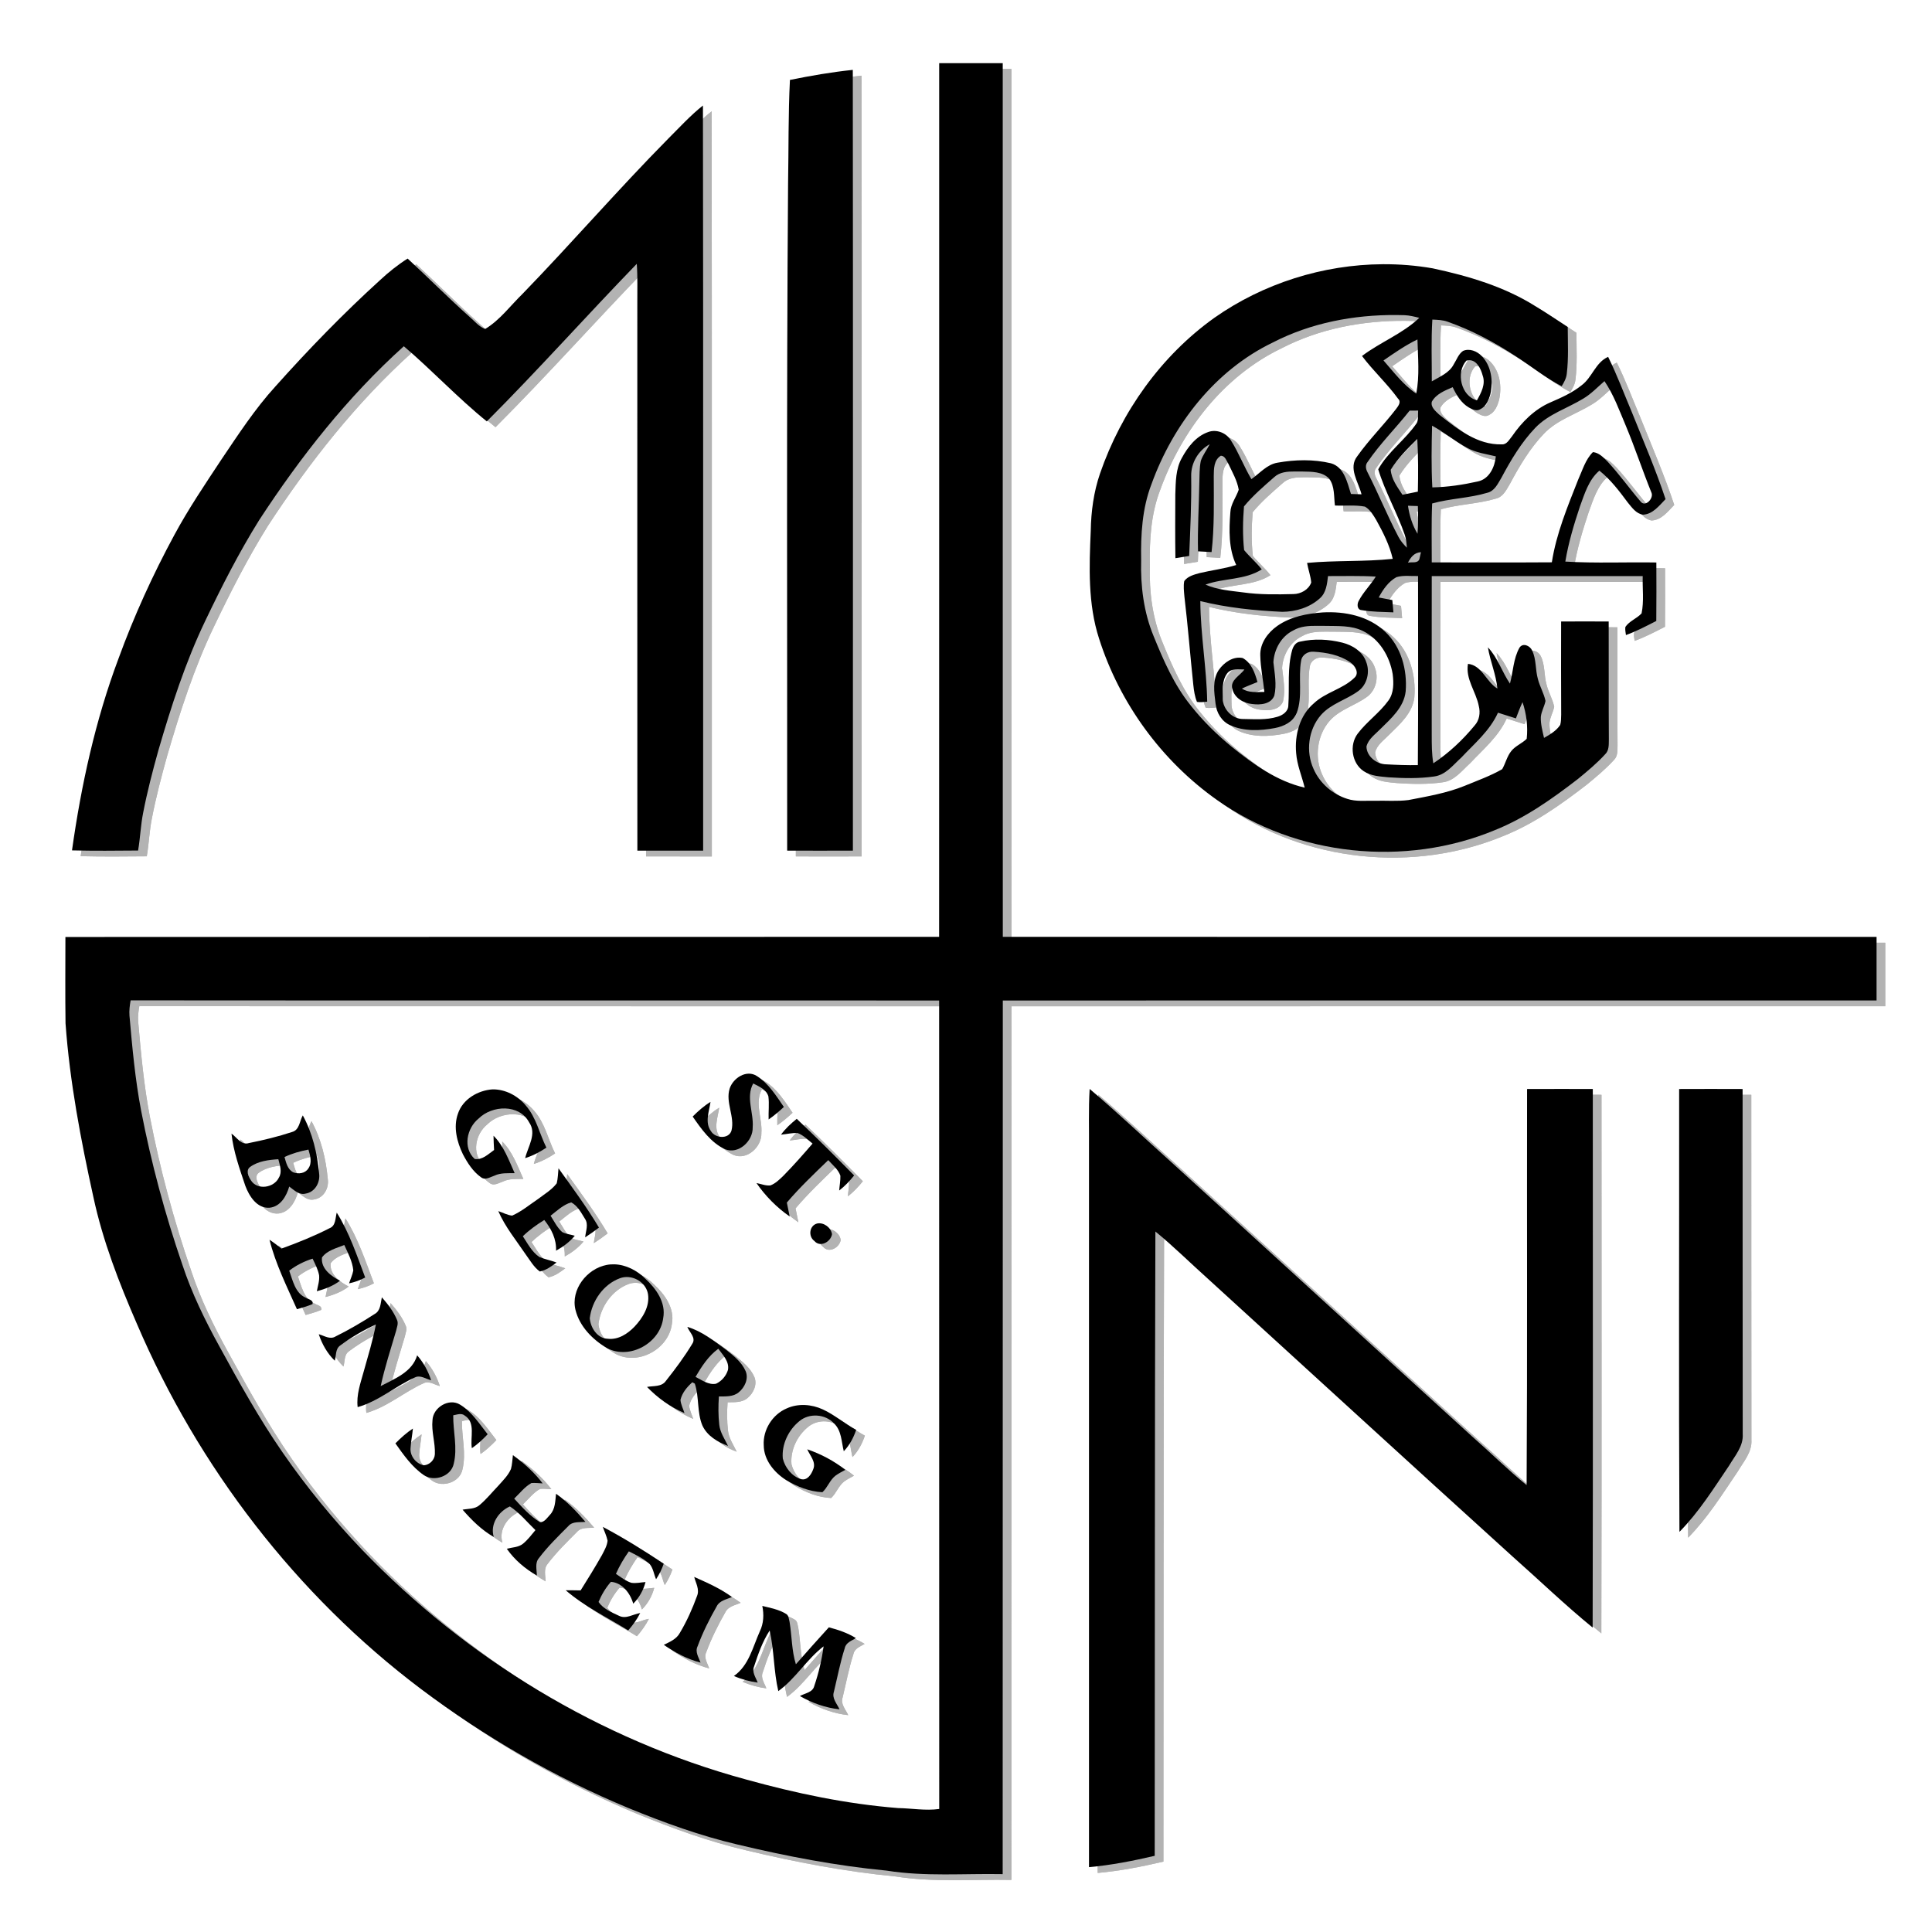 <?xml version="1.0" encoding="UTF-8" standalone="no"?>
<svg
   xmlns:osb="http://www.openswatchbook.org/uri/2009/osb"
   xmlns:dc="http://purl.org/dc/elements/1.1/"
   xmlns:cc="http://creativecommons.org/ns#"
   xmlns:rdf="http://www.w3.org/1999/02/22-rdf-syntax-ns#"
   xmlns:svg="http://www.w3.org/2000/svg"
   xmlns="http://www.w3.org/2000/svg"
   xmlns:sodipodi="http://sodipodi.sourceforge.net/DTD/sodipodi-0.dtd"
   xmlns:inkscape="http://www.inkscape.org/namespaces/inkscape"
   id="svg178"
   version="1.1"
   viewBox="0 0 1000 1000"
   height="1000pt"
   width="1000pt"
   sodipodi:docname="minilogo_withoutBackground_circle.svg"
   inkscape:version="0.92.2 (5c3e80d, 2017-08-06)"
   style="enable-background:new">
  <sodipodi:namedview
     pagecolor="#ffffff"
     bordercolor="#666666"
     borderopacity="1"
     objecttolerance="10"
     gridtolerance="10"
     guidetolerance="10"
     inkscape:pageopacity="0"
     inkscape:pageshadow="2"
     inkscape:window-width="1920"
     inkscape:window-height="1017"
     id="namedview4028"
     showgrid="false"
     inkscape:zoom="0.62650093"
     inkscape:cx="726.62206"
     inkscape:cy="649.38006"
     inkscape:window-x="-8"
     inkscape:window-y="-8"
     inkscape:window-maximized="1"
     inkscape:current-layer="layer5"
     inkscape:pagecheckerboard="true"
     fit-margin-top="-43"
     fit-margin-left="-40"
     fit-margin-right="-44"
     fit-margin-bottom="-53"
     showborder="true"
     borderlayer="false"
     inkscape:showpageshadow="false" />
  <title
     id="title3875">Logo der Ministranten Sankt Georg Bensheim</title>
  <defs
     id="defs182">
    <linearGradient
       id="linearGradient3836"
       osb:paint="solid">
      <stop
         style="stop-color:#000000;stop-opacity:1;"
         offset="0"
         id="stop3834" />
    </linearGradient>
    <filter
       inkscape:collect="always"
       style="color-interpolation-filters:sRGB"
       id="filter169">
      <feBlend
         inkscape:collect="always"
         mode="darken"
         in2="BackgroundImage"
         id="feBlend171" />
    </filter>
    <filter
       inkscape:collect="always"
       style="color-interpolation-filters:sRGB"
       id="filter2254"
       x="-0.036"
       width="1.072"
       y="-0.036"
       height="1.072">
      <feGaussianBlur
         inkscape:collect="always"
         stdDeviation="14.062"
         id="feGaussianBlur2256" />
    </filter>
    <filter
       inkscape:collect="always"
       style="color-interpolation-filters:sRGB"
       id="filter2258"
       x="-0.989"
       width="2.979"
       y="-0.084"
       height="1.167">
      <feGaussianBlur
         inkscape:collect="always"
         stdDeviation="14.062"
         id="feGaussianBlur2260" />
    </filter>
    <filter
       inkscape:collect="always"
       style="color-interpolation-filters:sRGB"
       id="filter2262"
       x="-0.103"
       width="1.207"
       y="-0.087"
       height="1.175">
      <feGaussianBlur
         inkscape:collect="always"
         stdDeviation="14.062"
         id="feGaussianBlur2264" />
    </filter>
    <filter
       inkscape:collect="always"
       style="color-interpolation-filters:sRGB"
       id="filter2266"
       x="-0.113"
       width="1.226"
       y="-0.111"
       height="1.222">
      <feGaussianBlur
         inkscape:collect="always"
         stdDeviation="14.062"
         id="feGaussianBlur2268" />
    </filter>
    <filter
       inkscape:collect="always"
       style="color-interpolation-filters:sRGB"
       id="filter2270"
       x="-0.715"
       width="2.43"
       y="-0.849"
       height="2.698">
      <feGaussianBlur
         inkscape:collect="always"
         stdDeviation="14.062"
         id="feGaussianBlur2272" />
    </filter>
    <filter
       inkscape:collect="always"
       style="color-interpolation-filters:sRGB"
       id="filter2274"
       x="-0.719"
       width="2.439"
       y="-0.73"
       height="2.461">
      <feGaussianBlur
         inkscape:collect="always"
         stdDeviation="14.062"
         id="feGaussianBlur2276" />
    </filter>
    <filter
       inkscape:collect="always"
       style="color-interpolation-filters:sRGB"
       id="filter2278"
       x="-0.129"
       width="1.259"
       y="-0.084"
       height="1.168">
      <feGaussianBlur
         inkscape:collect="always"
         stdDeviation="14.062"
         id="feGaussianBlur2280" />
    </filter>
    <filter
       inkscape:collect="always"
       style="color-interpolation-filters:sRGB"
       id="filter2282"
       x="-1.023"
       width="3.046"
       y="-0.147"
       height="1.294">
      <feGaussianBlur
         inkscape:collect="always"
         stdDeviation="14.062"
         id="feGaussianBlur2284" />
    </filter>
    <filter
       inkscape:collect="always"
       style="color-interpolation-filters:sRGB"
       id="filter2286"
       x="-0.743"
       width="2.485"
       y="-0.706"
       height="2.412">
      <feGaussianBlur
         inkscape:collect="always"
         stdDeviation="14.062"
         id="feGaussianBlur2288" />
    </filter>
    <filter
       inkscape:collect="always"
       style="color-interpolation-filters:sRGB"
       id="filter2290"
       x="-0.667"
       width="2.335"
       y="-0.668"
       height="2.335">
      <feGaussianBlur
         inkscape:collect="always"
         stdDeviation="14.062"
         id="feGaussianBlur2292" />
    </filter>
    <filter
       inkscape:collect="always"
       style="color-interpolation-filters:sRGB"
       id="filter2294"
       x="-0.648"
       width="2.295"
       y="-0.632"
       height="2.264">
      <feGaussianBlur
         inkscape:collect="always"
         stdDeviation="14.062"
         id="feGaussianBlur2296" />
    </filter>
    <filter
       inkscape:collect="always"
       style="color-interpolation-filters:sRGB"
       id="filter2298"
       x="-0.681"
       width="2.363"
       y="-0.675"
       height="2.35">
      <feGaussianBlur
         inkscape:collect="always"
         stdDeviation="14.062"
         id="feGaussianBlur2300" />
    </filter>
    <filter
       inkscape:collect="always"
       style="color-interpolation-filters:sRGB"
       id="filter2302"
       x="-3.007"
       width="7.015"
       y="-3.149"
       height="7.299">
      <feGaussianBlur
         inkscape:collect="always"
         stdDeviation="14.062"
         id="feGaussianBlur2304" />
    </filter>
    <filter
       inkscape:collect="always"
       style="color-interpolation-filters:sRGB"
       id="filter2306"
       x="-0.732"
       width="2.463"
       y="-0.743"
       height="2.486">
      <feGaussianBlur
         inkscape:collect="always"
         stdDeviation="14.062"
         id="feGaussianBlur2308" />
    </filter>
    <filter
       inkscape:collect="always"
       style="color-interpolation-filters:sRGB"
       id="filter2310"
       x="-0.58"
       width="2.161"
       y="-0.594"
       height="2.187">
      <feGaussianBlur
         inkscape:collect="always"
         stdDeviation="14.062"
         id="feGaussianBlur2312" />
    </filter>
    <filter
       inkscape:collect="always"
       style="color-interpolation-filters:sRGB"
       id="filter2314"
       x="-0.654"
       width="2.308"
       y="-0.548"
       height="2.096">
      <feGaussianBlur
         inkscape:collect="always"
         stdDeviation="14.062"
         id="feGaussianBlur2316" />
    </filter>
    <filter
       inkscape:collect="always"
       style="color-interpolation-filters:sRGB"
       id="filter2318"
       x="-0.707"
       width="2.413"
       y="-0.86"
       height="2.72">
      <feGaussianBlur
         inkscape:collect="always"
         stdDeviation="14.062"
         id="feGaussianBlur2320" />
    </filter>
    <filter
       inkscape:collect="always"
       style="color-interpolation-filters:sRGB"
       id="filter2322"
       x="-0.705"
       width="2.41"
       y="-0.747"
       height="2.495">
      <feGaussianBlur
         inkscape:collect="always"
         stdDeviation="14.062"
         id="feGaussianBlur2324" />
    </filter>
    <filter
       inkscape:collect="always"
       style="color-interpolation-filters:sRGB"
       id="filter2326"
       x="-0.531"
       width="2.061"
       y="-0.542"
       height="2.083">
      <feGaussianBlur
         inkscape:collect="always"
         stdDeviation="14.062"
         id="feGaussianBlur2328" />
    </filter>
    <filter
       inkscape:collect="always"
       style="color-interpolation-filters:sRGB"
       id="filter2330"
       x="-0.665"
       width="2.331"
       y="-0.63"
       height="2.259">
      <feGaussianBlur
         inkscape:collect="always"
         stdDeviation="14.062"
         id="feGaussianBlur2332" />
    </filter>
    <filter
       inkscape:collect="always"
       style="color-interpolation-filters:sRGB"
       id="filter2334"
       x="-0.956"
       width="2.913"
       y="-0.761"
       height="2.522">
      <feGaussianBlur
         inkscape:collect="always"
         stdDeviation="14.062"
         id="feGaussianBlur2336" />
    </filter>
    <filter
       inkscape:collect="always"
       style="color-interpolation-filters:sRGB"
       id="filter2338"
       x="-0.534"
       width="2.069"
       y="-0.63"
       height="2.261">
      <feGaussianBlur
         inkscape:collect="always"
         stdDeviation="14.062"
         id="feGaussianBlur2340" />
    </filter>
    <filter
       inkscape:collect="always"
       style="color-interpolation-filters:sRGB"
       id="filter2342"
       x="-0.036"
       width="1.072"
       y="-0.036"
       height="1.072">
      <feGaussianBlur
         inkscape:collect="always"
         stdDeviation="14.062"
         id="feGaussianBlur2344" />
    </filter>
    <filter
       inkscape:collect="always"
       style="color-interpolation-filters:sRGB"
       id="filter2346"
       x="-0.989"
       width="2.979"
       y="-0.084"
       height="1.167">
      <feGaussianBlur
         inkscape:collect="always"
         stdDeviation="14.062"
         id="feGaussianBlur2348" />
    </filter>
    <filter
       inkscape:collect="always"
       style="color-interpolation-filters:sRGB"
       id="filter2350"
       x="-0.103"
       width="1.207"
       y="-0.087"
       height="1.175">
      <feGaussianBlur
         inkscape:collect="always"
         stdDeviation="14.062"
         id="feGaussianBlur2352" />
    </filter>
    <filter
       inkscape:collect="always"
       style="color-interpolation-filters:sRGB"
       id="filter2354"
       x="-0.113"
       width="1.226"
       y="-0.111"
       height="1.222">
      <feGaussianBlur
         inkscape:collect="always"
         stdDeviation="14.062"
         id="feGaussianBlur2356" />
    </filter>
    <filter
       inkscape:collect="always"
       style="color-interpolation-filters:sRGB"
       id="filter2358"
       x="-0.715"
       width="2.43"
       y="-0.849"
       height="2.698">
      <feGaussianBlur
         inkscape:collect="always"
         stdDeviation="14.062"
         id="feGaussianBlur2360" />
    </filter>
    <filter
       inkscape:collect="always"
       style="color-interpolation-filters:sRGB"
       id="filter2362"
       x="-0.719"
       width="2.439"
       y="-0.73"
       height="2.461">
      <feGaussianBlur
         inkscape:collect="always"
         stdDeviation="14.062"
         id="feGaussianBlur2364" />
    </filter>
    <filter
       inkscape:collect="always"
       style="color-interpolation-filters:sRGB"
       id="filter2366"
       x="-0.129"
       width="1.259"
       y="-0.084"
       height="1.168">
      <feGaussianBlur
         inkscape:collect="always"
         stdDeviation="14.062"
         id="feGaussianBlur2368" />
    </filter>
    <filter
       inkscape:collect="always"
       style="color-interpolation-filters:sRGB"
       id="filter2370"
       x="-1.023"
       width="3.046"
       y="-0.147"
       height="1.294">
      <feGaussianBlur
         inkscape:collect="always"
         stdDeviation="14.062"
         id="feGaussianBlur2372" />
    </filter>
    <filter
       inkscape:collect="always"
       style="color-interpolation-filters:sRGB"
       id="filter2374"
       x="-0.743"
       width="2.485"
       y="-0.706"
       height="2.412">
      <feGaussianBlur
         inkscape:collect="always"
         stdDeviation="14.062"
         id="feGaussianBlur2376" />
    </filter>
    <filter
       inkscape:collect="always"
       style="color-interpolation-filters:sRGB"
       id="filter2378"
       x="-0.667"
       width="2.335"
       y="-0.668"
       height="2.335">
      <feGaussianBlur
         inkscape:collect="always"
         stdDeviation="14.062"
         id="feGaussianBlur2380" />
    </filter>
    <filter
       inkscape:collect="always"
       style="color-interpolation-filters:sRGB"
       id="filter2382"
       x="-0.648"
       width="2.295"
       y="-0.632"
       height="2.264">
      <feGaussianBlur
         inkscape:collect="always"
         stdDeviation="14.062"
         id="feGaussianBlur2384" />
    </filter>
    <filter
       inkscape:collect="always"
       style="color-interpolation-filters:sRGB"
       id="filter2386"
       x="-0.681"
       width="2.363"
       y="-0.675"
       height="2.35">
      <feGaussianBlur
         inkscape:collect="always"
         stdDeviation="14.062"
         id="feGaussianBlur2388" />
    </filter>
    <filter
       inkscape:collect="always"
       style="color-interpolation-filters:sRGB"
       id="filter2390"
       x="-3.007"
       width="7.015"
       y="-3.149"
       height="7.299">
      <feGaussianBlur
         inkscape:collect="always"
         stdDeviation="14.062"
         id="feGaussianBlur2392" />
    </filter>
    <filter
       inkscape:collect="always"
       style="color-interpolation-filters:sRGB"
       id="filter2394"
       x="-0.732"
       width="2.463"
       y="-0.743"
       height="2.486">
      <feGaussianBlur
         inkscape:collect="always"
         stdDeviation="14.062"
         id="feGaussianBlur2396" />
    </filter>
    <filter
       inkscape:collect="always"
       style="color-interpolation-filters:sRGB"
       id="filter2398"
       x="-0.58"
       width="2.161"
       y="-0.594"
       height="2.187">
      <feGaussianBlur
         inkscape:collect="always"
         stdDeviation="14.062"
         id="feGaussianBlur2400" />
    </filter>
    <filter
       inkscape:collect="always"
       style="color-interpolation-filters:sRGB"
       id="filter2402"
       x="-0.654"
       width="2.308"
       y="-0.548"
       height="2.096">
      <feGaussianBlur
         inkscape:collect="always"
         stdDeviation="14.062"
         id="feGaussianBlur2404" />
    </filter>
    <filter
       inkscape:collect="always"
       style="color-interpolation-filters:sRGB"
       id="filter2406"
       x="-0.707"
       width="2.413"
       y="-0.86"
       height="2.72">
      <feGaussianBlur
         inkscape:collect="always"
         stdDeviation="14.062"
         id="feGaussianBlur2408" />
    </filter>
    <filter
       inkscape:collect="always"
       style="color-interpolation-filters:sRGB"
       id="filter2410"
       x="-0.705"
       width="2.41"
       y="-0.747"
       height="2.495">
      <feGaussianBlur
         inkscape:collect="always"
         stdDeviation="14.062"
         id="feGaussianBlur2412" />
    </filter>
    <filter
       inkscape:collect="always"
       style="color-interpolation-filters:sRGB"
       id="filter2414"
       x="-0.531"
       width="2.061"
       y="-0.542"
       height="2.083">
      <feGaussianBlur
         inkscape:collect="always"
         stdDeviation="14.062"
         id="feGaussianBlur2416" />
    </filter>
    <filter
       inkscape:collect="always"
       style="color-interpolation-filters:sRGB"
       id="filter2418"
       x="-0.665"
       width="2.331"
       y="-0.63"
       height="2.259">
      <feGaussianBlur
         inkscape:collect="always"
         stdDeviation="14.062"
         id="feGaussianBlur2420" />
    </filter>
    <filter
       inkscape:collect="always"
       style="color-interpolation-filters:sRGB"
       id="filter2422"
       x="-0.956"
       width="2.913"
       y="-0.761"
       height="2.522">
      <feGaussianBlur
         inkscape:collect="always"
         stdDeviation="14.062"
         id="feGaussianBlur2424" />
    </filter>
    <filter
       inkscape:collect="always"
       style="color-interpolation-filters:sRGB"
       id="filter2426"
       x="-0.534"
       width="2.069"
       y="-0.63"
       height="2.261">
      <feGaussianBlur
         inkscape:collect="always"
         stdDeviation="14.062"
         id="feGaussianBlur2428" />
    </filter>
  </defs>
  <g
     inkscape:groupmode="layer"
     id="layer1"
     inkscape:label="background"
     transform="translate(34.803,-32.309)">
    <circle
       style="opacity:1;fill:#ffffff;fill-opacity:1;stroke-width:0.886"
       id="path3809"
       cx="465.974"
       cy="532.023"
       r="496.508" />
  </g>
  <g
     inkscape:groupmode="layer"
     id="layer5"
     inkscape:label="minilogo schatten"
     style="display:inline;opacity:1;filter:url(#filter169)"
     transform="translate(7.269,145.058)">
    <path
       inkscape:connector-curvature="0"
       style="display:inline;fill:#b3b3b3;stroke-width:1.175;filter:url(#filter2254);enable-background:new"
       d="m 483.351,-109.367 c -0.024,150.735 0.036,301.481 -0.034,452.215 -150.735,0.094 -301.483,-0.023 -452.23,0.07 0,14.895 -0.153,29.79 0.059,44.685 2.185,30.318 7.896,60.272 14.416,89.921 4.864,22.683 13.287,44.391 22.509,65.594 31.742,74.169 82.503,140.41 147.022,189.03 33.093,24.868 69.231,45.765 107.469,61.659 18.362,7.53 37.087,14.332 56.424,18.866 25.399,6.073 51.102,11.005 77.112,13.496 19.889,3.183 40.073,1.446 60.115,1.822 0.094,-150.723 -0.025,-301.458 0.069,-452.181 150.747,-0.07 301.507,-0.013 452.254,-0.036 v -32.89 c -150.759,-0.024 -301.507,0.034 -452.254,-0.036 -0.07,-150.735 -0.011,-301.481 -0.034,-452.215 z M 64.839,375.727 c 139.504,0.129 278.998,-0.012 418.491,0.071 0.07,139.493 -0.024,278.986 0.046,418.467 -7.084,0.987 -14.179,-0.341 -21.275,-0.47 -26.726,-2.103 -53.077,-7.659 -78.864,-14.836 C 307.887,758.461 238.823,716.431 184.76,660.234 169.758,644.505 155.884,627.695 143.549,609.793 131.343,592.197 120.982,573.414 110.691,554.655 103.243,541.134 96.452,527.203 91.612,512.519 c -8.952,-26.019 -16.117,-52.662 -21.333,-79.668 -3.09,-16.222 -4.593,-32.691 -6.026,-49.125 -0.211,-2.69 0.129,-5.368 0.587,-8 z"
       id="path1682" />
    <path
       inkscape:connector-curvature="0"
       d="m 406.099,-100.686 c 10.773,-2.185 21.604,-4.064 32.541,-5.204 0.141,134.7 0.059,269.412 0.047,404.112 -11.337,0.047 -22.685,0.047 -34.021,0 0.094,-115.107 -0.399,-230.225 0.47,-345.332 0.329,-17.855 0.059,-35.734 0.963,-53.577 z"
       id="path1684"
       style="display:inline;fill:#b3b3b3;stroke-width:1.175;filter:url(#filter2258);enable-background:new" />
    <path
       inkscape:connector-curvature="0"
       d="m 342.896,-70.074 c 5.944,-5.909 11.595,-12.158 18.174,-17.373 0.211,128.568 0.047,257.125 0.106,385.694 -11.348,0 -22.697,0.024 -34.045,-0.024 -0.059,-94.35 -0.012,-188.712 -0.024,-283.074 -0.047,-6.884 0.211,-13.779 -0.282,-20.651 C 300.722,21.457 275.723,49.496 249.208,76.056 234.159,63.909 220.967,49.684 206.247,37.162 c -29.134,26.231 -53.523,57.289 -74.904,90.039 -10.409,16.692 -19.349,34.265 -27.83,52.003 -10.326,21.508 -17.645,44.274 -24.306,67.121 -2.972,10.666 -5.768,21.379 -7.871,32.257 -1.304,6.472 -1.504,13.086 -2.631,19.594 -11.407,0.094 -22.814,0.211 -34.209,-0.07 4.758,-33.76 12.077,-67.286 24.059,-99.26 8.012,-21.99 17.727,-43.334 28.864,-63.914 7.272,-13.509 15.883,-26.242 24.33,-39.035 8.787,-13.015 17.387,-26.254 27.995,-37.895 17.14,-19.182 35.09,-37.695 54.134,-55.01 4.452,-4.147 9.21,-7.964 14.344,-11.218 10.796,9.985 21.158,20.428 32.118,30.224 2.573,2.161 4.758,5.051 8.012,6.226 7.695,-4.64 13.099,-12.134 19.478,-18.325 25.446,-26.266 49.376,-53.953 75.068,-79.972 z"
       id="path1686"
       style="display:inline;fill:#b3b3b3;stroke-width:1.175;filter:url(#filter2262);enable-background:new" />
    <path
       inkscape:connector-curvature="0"
       style="display:inline;fill:#b3b3b3;stroke-width:1.175;filter:url(#filter2266);enable-background:new"
       d="m 712.954,-5.298 c -30.957,0.176 -61.887,9.953 -87.218,27.766 -27.584,19.735 -48.132,48.654 -59.151,80.617 -3.254,9.515 -4.616,19.582 -4.781,29.602 -0.811,18.642 -1.528,37.838 4.311,55.822 10.643,33.408 32.365,63.233 61.006,83.484 41.141,29.202 97.424,34.9 143.91,15.6 15.707,-6.296 29.627,-16.188 42.949,-26.466 4.887,-4.017 9.798,-8.07 14.063,-12.757 2.103,-1.985 1.867,-4.992 1.926,-7.635 -0.141,-20.369 -3.8e-4,-40.737 -0.083,-61.106 -8.212,-0.047 -16.422,-0.047 -24.622,0 -0.047,16.07 -0.048,32.138 0.034,48.208 -0.07,1.774 -0.012,3.583 -0.494,5.31 -2.009,3.066 -5.274,4.958 -8.387,6.731 -0.787,-3.583 -1.808,-7.178 -1.655,-10.866 0.282,-2.89 1.867,-5.427 2.42,-8.258 -0.811,-3.947 -2.961,-7.448 -3.936,-11.348 -1.386,-4.851 -0.752,-10.195 -2.996,-14.8 -1.116,-2.455 -4.793,-4.147 -6.567,-1.387 -3.16,5.662 -3.231,12.404 -4.899,18.56 -4.147,-6.061 -6.284,-13.392 -11.418,-18.783 1.187,7.213 4.217,14.026 4.922,21.344 -5.85,-3.454 -7.894,-12.005 -15.236,-12.792 -1.375,7.87 4.16,14.379 5.593,21.779 0.905,3.548 0.34,7.412 -2.186,10.173 -6.132,7.459 -13.298,14.191 -21.346,19.535 -0.846,-4.851 -0.811,-9.786 -0.823,-14.685 -0.012,-27.405 -0.035,-54.811 0.012,-82.216 36.394,-0.035 72.801,-0.035 109.195,-0.012 -0.188,6.425 0.727,12.982 -0.589,19.301 -2.479,2.714 -6.32,3.935 -8.387,7.024 -0.211,1.398 0.118,2.808 0.294,4.205 5.439,-1.962 10.561,-4.675 15.706,-7.294 0.117,-10.09 0.058,-20.182 0.034,-30.273 -15.707,-0.27 -31.436,0.47 -47.119,-0.47 1.609,-9.715 4.452,-19.194 7.565,-28.521 2.432,-6.602 4.51,-13.802 10.067,-18.548 5.803,4.628 10.304,10.583 14.698,16.503 2.126,2.561 4.31,5.791 7.882,6.296 5.099,-0.247 8.388,-4.698 11.666,-8.046 -5.075,-15.259 -11.431,-30.049 -17.422,-44.955 -4.053,-9.585 -7.682,-19.37 -12.299,-28.696 -6.59,2.937 -8.224,10.677 -13.769,14.753 -4.77,3.841 -10.398,6.343 -15.966,8.752 -8.329,3.583 -14.942,10.219 -20.005,17.608 -1.457,1.68 -2.668,4.359 -5.276,4.183 -12.735,0.376 -23.072,-8.024 -32.505,-15.471 -1.786,-1.75 -4.429,-3.759 -3.736,-6.59 2.209,-4.029 6.791,-5.803 10.797,-7.53 1.927,4.053 4.358,8.13 8.329,10.479 1.75,0.975 3.994,2.137 5.944,0.927 3.031,-1.433 4.441,-4.804 5.24,-7.859 1.527,-6.754 0.482,-14.625 -4.534,-19.723 -2.397,-2.467 -6.285,-4.053 -9.609,-2.609 -2.397,1.633 -3.313,4.606 -4.829,6.955 -2.291,4.476 -7.261,6.391 -11.349,8.822 0.035,-10.666 -0.376,-21.344 0.282,-31.986 2.702,0.117 5.464,0.188 8.036,1.151 12.382,4.37 24.047,10.582 35.019,17.76 8.012,5.133 15.425,11.195 23.884,15.6 1.222,-2.009 2.42,-4.135 2.643,-6.52 0.975,-8.011 0.527,-16.104 0.492,-24.15 C 803.16,23.642 797.745,19.894 792.106,16.522 775.965,6.326 757.369,0.83 738.842,-3.152 730.293,-4.643 721.622,-5.347 712.954,-5.298 Z m 6.926,26.293 c 1.466,0.009 2.932,0.038 4.395,0.086 2.573,0.117 5.075,0.741 7.577,1.375 -8.658,8.258 -20.172,12.568 -29.652,19.745 5.803,7.718 13.005,14.284 18.668,22.108 1.821,1.668 0.094,3.77 -0.998,5.274 -6.426,8.375 -13.98,15.846 -20.089,24.469 -4.864,6.085 0.599,13.439 2.173,19.747 -1.833,-0.047 -3.653,-0.105 -5.474,-0.175 -1.915,-5.932 -3.443,-13.874 -10.327,-15.882 -9.034,-2.161 -18.574,-1.938 -27.678,-0.317 -5.51,0.916 -9.162,5.485 -13.521,8.516 -3.841,-6.437 -6.484,-13.508 -10.478,-19.84 -2.326,-4.041 -7.543,-6.203 -11.96,-4.512 -6.238,2.185 -10.514,7.765 -13.557,13.368 -3.242,5.721 -3.16,12.487 -3.395,18.854 -0.047,11.018 -0.118,22.037 0.046,33.055 2.373,-0.388 4.746,-0.776 7.131,-1.163 0.576,-13.767 1.246,-27.534 1.046,-41.313 -0.153,-6.801 3.664,-13.238 9.585,-16.515 -1.445,2.901 -3.524,5.485 -4.593,8.562 -0.787,3.794 -0.634,7.705 -0.786,11.57 -0.188,11.77 -0.963,23.53 -0.669,35.301 2.338,0.106 4.675,0.258 7.013,0.387 1.504,-13.062 1.141,-26.219 1.129,-39.329 0.035,-3.759 0.035,-8.375 3.7,-10.56 2.279,0.129 2.854,2.655 3.912,4.276 2.021,4.323 4.523,8.587 5.311,13.344 -1.327,3.947 -4.17,7.4 -4.335,11.723 -0.681,9.116 -0.963,18.771 3.042,27.241 -6.191,1.938 -12.664,2.666 -18.96,4.181 -2.866,0.787 -6.086,1.599 -7.942,4.125 -0.505,2.608 -0.141,5.286 0.071,7.917 1.821,15.247 3.008,30.554 4.617,45.824 0.317,2.984 0.752,6.014 1.891,8.81 1.75,0.294 3.536,0.022 5.299,-0.119 -0.294,-17.397 -3.455,-34.642 -3.56,-52.062 13.874,3.43 28.137,4.898 42.399,5.556 7.013,-0.047 14.296,-2.244 19.535,-7.048 3.242,-2.878 3.666,-7.424 4.171,-11.453 8.235,0.035 16.482,-0.233 24.717,0.26 -2.667,4.346 -6.414,7.963 -8.787,12.486 -0.963,1.551 -1.022,4.629 1.339,4.852 5.463,0.987 11.042,0.917 16.575,1.175 -0.188,-2.126 -0.363,-4.242 -0.563,-6.356 -2.35,-0.458 -4.711,-0.881 -7.049,-1.339 2.209,-4.1 4.993,-8.188 9.152,-10.514 3.607,-1.092 7.482,-0.481 11.206,-0.587 -0.024,32.621 0.165,65.242 -0.105,97.862 -5.463,0.117 -10.926,-0.105 -16.365,-0.399 -4.969,-0.07 -10.103,-4.019 -10.232,-9.199 0.952,-3.947 4.559,-6.318 7.214,-9.091 5.557,-5.474 12.194,-11.255 13.087,-19.513 0.869,-11.077 -2.302,-23.071 -10.619,-30.835 -8.517,-8.129 -20.911,-10.653 -32.342,-9.996 -8.165,0.587 -16.635,2.196 -23.46,6.965 -4.946,3.465 -9.046,8.999 -8.835,15.283 0.106,6.355 1.469,12.592 2.115,18.9 -3.936,0.024 -8.187,0.598 -11.63,-1.74 2.631,-1.233 5.345,-2.278 8.047,-3.371 -1.304,-4.699 -3.089,-9.937 -7.635,-12.427 -4.911,-1.045 -9.622,2.266 -12.347,6.107 -3.454,5.133 -2.42,11.712 -1.704,17.503 0.47,4.722 3.172,9.221 7.601,11.183 7.225,3.254 15.506,2.89 23.13,1.445 4.558,-0.858 9.41,-3.171 11.254,-7.717 3.254,-8.681 0.695,-18.125 2.292,-27.041 0.423,-3.172 3.534,-5.039 6.577,-4.746 6.508,0.388 13.31,1.656 18.785,5.403 2.455,1.68 5.052,5.627 2.173,8.129 -6.003,5.838 -14.861,7.413 -20.946,13.181 -7.354,6.249 -9.986,16.444 -9.152,25.771 0.458,6.167 2.961,11.901 4.417,17.868 -14.344,-3.289 -26.562,-12.112 -37.816,-21.192 -7.73,-6.355 -14.895,-13.402 -21.11,-21.249 -8.599,-10.631 -14.122,-23.307 -19.232,-35.887 -5.169,-12.428 -6.848,-26.03 -6.484,-39.41 -0.247,-13.274 0.529,-26.877 5.357,-39.387 11.16,-30.847 32.882,-58.91 62.839,-73.311 19.637,-10.132 41.814,-14.337 63.801,-14.194 z m 11.02,12.644 c 0.247,9.315 1.175,18.806 -0.611,28.027 -6.767,-4.522 -11.643,-11.124 -16.964,-17.15 5.674,-3.912 11.349,-7.869 17.575,-10.877 z m 27.031,10.749 c 3.737,0.128 5.834,4.528 6.708,7.869 1.668,4.511 -0.763,9.057 -2.948,12.886 -8.294,-2.185 -10.962,-14.507 -5.464,-20.533 0.602,-0.172 1.17,-0.24 1.704,-0.222 z m 69.771,10.828 c 4.77,7.036 7.647,15.083 10.948,22.86 4.805,11.477 8.694,23.318 13.369,34.853 1.304,2.925 -3.184,7.799 -5.639,4.581 -5.815,-6.801 -11.019,-14.13 -17.116,-20.697 -2.115,-2.114 -4.382,-4.547 -7.53,-4.864 -3.935,3.876 -5.416,9.409 -7.66,14.296 -5.474,13.908 -11.313,27.888 -13.615,42.748 -20.723,0.141 -41.446,0.058 -62.157,0.046 0.035,-10.161 -0.247,-20.334 0.2,-30.495 9.328,-2.631 19.16,-2.738 28.441,-5.51 3.865,-0.846 5.557,-4.746 7.413,-7.8 4.911,-9.209 10.325,-18.302 17.573,-25.89 6.849,-7.119 16.576,-10.043 24.823,-15.094 4.1,-2.443 7.379,-5.944 10.95,-9.034 z m -96.439,15.237 c -0.2,2.103 0.247,4.381 -0.645,6.355 -5.85,8.669 -14.944,14.895 -20.019,24.057 3.536,11.665 9.752,22.354 13.734,33.878 0.74,2.15 0.905,4.44 1.093,6.695 -1.68,-1.703 -3.278,-3.511 -4.371,-5.649 -5.768,-10.924 -10.373,-22.402 -16.001,-33.397 -0.905,-1.645 -1.28,-3.724 0.012,-5.286 6.449,-9.503 14.685,-17.62 21.781,-26.618 1.468,-0.012 2.936,-0.023 4.416,-0.034 z m 7.202,7.81 c 6.297,3.418 11.831,8.071 18.14,11.489 4.582,2.526 9.844,3.172 14.872,4.405 -0.552,5.474 -3.349,11.675 -9.234,12.967 -7.753,1.739 -15.695,2.938 -23.648,3.09 -0.564,-10.631 -0.388,-21.309 -0.129,-31.952 z m -7.647,6.885 c 0.529,9.08 0.494,18.171 0.294,27.263 -2.667,0.517 -5.311,1.104 -7.966,1.633 -2.608,-3.97 -5.721,-8.045 -6.085,-12.955 3.677,-5.991 8.799,-10.984 13.757,-15.941 z m -63.303,16.835 c 1.3,0.006 2.591,0.041 3.836,0.021 4.77,0.094 10.409,-0.024 13.922,3.77 2.855,3.982 2.338,9.198 2.913,13.826 5.169,0.235 10.433,-0.399 15.543,0.576 2.725,1.55 4.323,4.416 5.897,7.024 3.501,6.343 6.849,12.887 8.482,20.005 -14.732,1.562 -29.605,0.717 -44.336,2.103 0.576,3.407 1.832,6.683 2.149,10.137 -1.339,3.747 -5.393,5.945 -9.246,5.992 -8.658,0.211 -17.373,0.353 -25.961,-0.869 -6.59,-0.858 -13.381,-1.316 -19.525,-4.03 9.48,-3.465 20.323,-2.279 29.122,-7.871 -2.772,-3.583 -6.261,-6.507 -9.127,-9.996 -0.799,-7.459 -0.681,-15.119 -0.071,-22.602 4.582,-5.58 10.137,-10.325 15.553,-15.082 2.978,-2.784 6.948,-3.024 10.848,-3.004 z m 58.475,17.735 c 1.703,0.035 3.408,0.081 5.123,0.163 0.164,4.781 0.224,9.575 -0.188,14.344 -2.655,-4.44 -4.184,-9.421 -4.935,-14.507 z m 6.732,24.068 c -0.211,0.893 -0.623,2.702 -0.835,3.595 -0.905,2.373 -3.994,1.305 -5.897,1.798 1.363,-2.76 3.36,-5.334 6.732,-5.393 z m -53.863,38.095 c 1.413,0.006 2.822,0.036 4.206,0.024 6.59,0.164 13.592,-0.375 19.666,2.667 8.517,4.147 13.803,13.11 15.341,22.237 0.576,4.628 0.693,9.819 -2.22,13.766 -4.57,6.343 -11.173,10.878 -15.884,17.104 -4.417,5.838 -3.089,15.306 3.067,19.394 3.771,2.584 8.506,2.761 12.9,3.207 7.824,0.505 15.753,0.704 23.553,-0.423 6.015,-0.752 9.869,-5.956 14.075,-9.762 6.849,-7.283 14.837,-13.956 19.019,-23.259 3.09,0.987 6.167,1.998 9.281,2.949 1.081,-2.831 2.151,-5.662 3.419,-8.411 2.056,6.073 2.853,12.592 2.172,18.971 -2.385,2.408 -5.79,3.618 -7.94,6.284 -2.267,2.772 -2.996,6.379 -4.746,9.433 -6.168,3.559 -12.958,5.944 -19.525,8.669 -9.292,3.771 -19.197,5.415 -28.983,7.318 -5.756,0.74 -11.572,0.222 -17.351,0.375 -4.781,-0.117 -9.739,0.541 -14.367,-0.998 -7.624,-2.408 -14.191,-8.093 -17.398,-15.447 -4.159,-9.01 -2.737,-20.44 3.819,-27.946 5.204,-5.897 13.156,-7.859 19.336,-12.405 4.605,-3.336 6.12,-9.89 4.065,-15.07 -1.797,-5.392 -7.082,-8.67 -12.345,-9.985 -7.084,-1.774 -14.614,-2.15 -21.757,-0.54 -2.267,0.258 -3.584,2.313 -4.183,4.31 -2.655,9.339 -1.339,19.148 -2.008,28.686 0,3.183 -2.949,5.158 -5.698,5.933 -5.721,1.739 -11.794,1.198 -17.68,1.139 -5.498,0.094 -10.527,-5.017 -10.527,-10.479 -0.07,-4.405 -0.54,-9.385 2.244,-13.133 2.115,-2.76 5.898,-2.02 8.917,-2.02 -2.173,3.183 -7.472,5.463 -6.25,9.997 1.081,4.746 5.792,7.505 10.373,7.893 4.088,0.552 9.68,0.094 11.371,-4.393 1.327,-5.697 0.129,-11.558 -0.482,-17.255 0.388,-6.707 4.099,-13.428 10.279,-16.447 3.727,-2.203 8.003,-2.403 12.242,-2.385 z"
       id="path1688" />
    <path
       inkscape:connector-curvature="0"
       d="m 374.909,421.352 c 1.809,-5.439 8.682,-9.938 14.074,-6.461 6.085,3.853 9.962,10.196 13.968,16.011 -2.479,2.326 -5.087,4.534 -7.883,6.472 -0.141,-3.982 0.376,-7.988 -0.117,-11.946 -1.069,-3.583 -4.828,-5.122 -7.859,-6.684 -3.912,7.13 0.317,15.13 -0.27,22.706 0.247,7.048 -7.366,14.225 -14.403,11.3 -7.331,-3.465 -12.171,-10.408 -16.658,-16.88 2.819,-2.831 5.827,-5.497 9.234,-7.588 -0.693,4.934 -3.09,10.666 0.247,15.165 2.162,3.665 9.093,4.288 10.585,-0.247 1.88,-7.271 -3.219,-14.613 -0.916,-21.849 z"
       id="path1690"
       style="display:inline;fill:#b3b3b3;stroke-width:1.175;filter:url(#filter2270);enable-background:new" />
    <path
       inkscape:connector-curvature="0"
       d="m 234.241,434.438 c 2.444,-7.518 10.315,-12.123 17.904,-12.64 6.614,-0.094 12.969,3.242 17.163,8.27 5.486,6.238 7.119,14.625 10.737,21.896 -3.407,2.279 -7.06,4.194 -10.996,5.427 1.421,-5.979 6.203,-12.593 2.044,-18.536 -5.099,-9.562 -19.137,-8.916 -26.162,-1.926 -6.109,4.945 -8.247,15.153 -2.009,20.886 3.971,0.681 7.049,-2.549 10.044,-4.628 -0.141,-2.467 -0.258,-4.934 -0.294,-7.389 5.357,5.333 7.894,12.616 10.937,19.359 -3.501,0.094 -7.19,-0.27 -10.444,1.304 -2.22,0.705 -4.781,2.561 -6.99,0.811 -4.182,-2.96 -7.013,-7.447 -9.363,-11.911 -3.066,-6.402 -5.028,-13.99 -2.573,-20.921 z"
       id="path1692"
       style="display:inline;fill:#b3b3b3;stroke-width:1.175;filter:url(#filter2274);enable-background:new" />
    <path
       inkscape:connector-curvature="0"
       d="m 561.228,421.575 c 14.344,12.123 27.96,25.079 41.951,37.613 52.101,47.363 103.967,94.973 156.08,142.324 9.457,8.293 18.397,17.186 28.148,25.126 0.423,-68.343 0.106,-136.685 0.235,-205.028 11.337,-0.047 22.685,-0.035 34.021,-0.012 -0.012,92.929 0.141,185.857 -0.082,278.774 C 807.143,688.591 793.704,675.599 779.747,663.253 727.165,615.608 674.887,567.634 622.445,519.837 c -9.081,-8.129 -17.751,-16.739 -27.184,-24.469 -0.364,107.706 -0.235,215.424 -0.352,323.142 -11.207,2.608 -22.544,4.851 -34.021,5.862 0,-123.682 0,-247.375 0,-371.069 0.106,-10.584 -0.294,-21.168 0.341,-31.728 z"
       id="path1694"
       style="display:inline;fill:#b3b3b3;stroke-width:1.175;filter:url(#filter2278);enable-background:new" />
    <path
       inkscape:connector-curvature="0"
       d="m 866.352,421.61 c 10.949,-0.047 21.898,-0.047 32.847,0 0.071,59.533 -0.047,119.077 0.059,178.61 0.423,6.308 -4.076,11.265 -7.072,16.363 -7.988,11.806 -15.636,24.057 -25.681,34.254 -0.399,-76.413 -0.082,-152.825 -0.153,-229.226 z"
       id="path1696"
       style="display:inline;fill:#b3b3b3;stroke-width:1.175;filter:url(#filter2282);enable-background:new" />
    <path
       inkscape:connector-curvature="0"
       style="display:inline;fill:#b3b3b3;stroke-width:1.175;filter:url(#filter2286);enable-background:new"
       d="m 153.957,435.271 c -1.68,2.901 -1.692,7.53 -5.486,8.564 -7.319,2.42 -14.861,4.252 -22.426,5.756 -3.959,1.257 -6.179,-2.949 -8.998,-4.887 0.999,9.292 4.205,18.173 7.154,26.995 2.009,5.357 6.028,11.852 12.583,11.358 5.651,-0.587 8.74,-6.037 10.15,-10.959 2.514,1.809 5.122,4.569 8.541,3.641 4.875,-0.799 7.601,-5.884 6.92,-10.524 -0.952,-10.349 -3.431,-20.77 -8.436,-29.944 z m 2.925,17.691 c 0.916,3.136 2.044,6.885 -0.083,9.81 -1.621,2.561 -5.145,3.007 -7.789,1.95 -2.972,-1.515 -3.665,-4.993 -4.522,-7.895 3.924,-1.891 8.141,-3.019 12.394,-3.865 z m -15.589,4.994 c 0.764,3.066 2.115,6.518 0.294,9.502 -2.502,5.357 -11.29,6.708 -14.509,1.363 -1.257,-1.903 -2.714,-5.157 -0.411,-6.848 4.194,-3.054 9.586,-3.687 14.626,-4.016 z"
       id="path1698" />
    <path
       inkscape:connector-curvature="0"
       d="m 409.623,437.046 c 10.115,9.55 19.948,19.394 29.71,29.308 -2.303,2.866 -4.817,5.556 -7.742,7.8 0.188,-2.561 0.693,-5.086 0.623,-7.647 -1.104,-3.313 -4.041,-5.544 -6.273,-8.082 -7.366,7.095 -14.802,14.167 -21.44,21.966 0.47,2.396 0.999,4.793 1.468,7.213 -6.708,-4.687 -12.558,-10.584 -17.199,-17.315 2.373,0.435 4.734,1.48 7.201,1.233 2.631,-0.987 4.676,-3.031 6.673,-4.945 5.275,-5.357 10.256,-11.018 15.166,-16.716 -2.444,-1.962 -4.723,-4.311 -7.695,-5.45 -2.902,-0.188 -5.768,0.587 -8.646,0.846 2.279,-3.148 5.157,-5.779 8.153,-8.211 z"
       id="path1700"
       style="display:inline;fill:#b3b3b3;stroke-width:1.175;filter:url(#filter2290);enable-background:new" />
    <path
       inkscape:connector-curvature="0"
       d="m 286.319,462.665 c 7.213,10.055 14.579,20.028 20.934,30.671 -2.314,1.774 -4.676,3.477 -7.143,5.051 0.27,-3.195 1.903,-6.754 -0.153,-9.679 -1.915,-3.066 -3.759,-6.707 -7.072,-8.411 -4.147,1.186 -7.319,4.335 -10.679,6.895 1.844,2.878 3.383,6.073 5.944,8.411 2.021,1.104 4.394,1.292 6.59,1.95 -2.667,3.23 -6.05,5.721 -9.692,7.741 0.247,-5.991 -2.444,-11.336 -6.097,-15.882 -3.971,2.443 -7.753,5.169 -11.102,8.411 2.502,3.794 4.699,8.129 8.552,10.748 2.878,1.175 5.991,1.75 8.905,2.854 -2.631,1.95 -5.369,4.006 -8.658,4.64 -3.113,-2.22 -4.981,-5.662 -7.201,-8.681 -4.969,-7.389 -10.726,-14.355 -14.309,-22.577 2.385,0.764 4.64,2.079 7.178,2.338 4.934,-2.185 9.128,-5.709 13.569,-8.716 3.278,-2.514 6.99,-4.663 9.516,-8.011 0.634,-2.537 0.646,-5.169 0.916,-7.753 z"
       id="path1702"
       style="display:inline;fill:#b3b3b3;stroke-width:1.175;filter:url(#filter2294);enable-background:new" />
    <path
       inkscape:connector-curvature="0"
       d="m 171.532,485.595 c 6.532,10.384 10.408,22.166 14.72,33.584 -2.62,1.41 -5.439,2.408 -8.341,3.031 0.717,-2.244 1.762,-4.393 2.185,-6.707 -0.446,-4.687 -2.749,-8.928 -4.664,-13.145 -4.029,1.633 -8.905,2.76 -11.548,6.449 -0.623,5.815 4.77,9.679 9.316,12.04 -3.524,2.713 -7.706,4.299 -11.971,5.439 0.482,-2.749 1.48,-5.497 1.163,-8.305 -0.587,-3.042 -2.056,-5.803 -3.36,-8.563 -4.358,1.374 -8.47,3.43 -12.1,6.214 1.833,5.051 3.078,11.653 8.564,14.002 1.351,0.916 4.029,1.069 3.489,3.301 -2.596,1.116 -5.345,1.844 -8.059,2.643 -5.216,-11.759 -11.066,-23.411 -14.203,-35.945 2.15,1.398 4.17,2.984 6.203,4.569 8.447,-3.042 16.823,-6.425 24.823,-10.513 3.36,-1.257 2.984,-5.251 3.783,-8.094 z"
       id="path1704"
       style="display:inline;fill:#b3b3b3;stroke-width:1.175;filter:url(#filter2298);enable-background:new" />
    <path
       inkscape:connector-curvature="0"
       d="m 420.29,491.198 c 3.372,-0.623 7.096,2.138 7.589,5.568 -0.646,3.97 -6.097,7.048 -9.128,3.501 -3.313,-2.396 -2.62,-8.094 1.539,-9.069 z"
       id="path1706"
       style="display:inline;fill:#b3b3b3;stroke-width:1.175;filter:url(#filter2302);enable-background:new" />
    <path
       inkscape:connector-curvature="0"
       style="display:inline;fill:#b3b3b3;stroke-width:1.175;filter:url(#filter2306);enable-background:new"
       d="m 315.308,512.352 c -1.372,-0.046 -2.753,0.057 -4.13,0.33 -10.197,1.973 -18.632,12.757 -16.083,23.247 2.138,8.634 8.953,15.506 16.436,19.864 11.713,6.05 27.348,-2.667 28.969,-15.588 1.527,-8.105 -3.678,-15.294 -9.305,-20.475 -4.2,-4.171 -9.943,-7.178 -15.887,-7.378 z m 6.322,6.577 c 5.086,-0.016 10.082,3.588 10.998,8.789 1.022,6.402 -2.773,12.441 -6.99,16.916 -3.571,3.7 -8.423,6.882 -13.803,6.248 -5.439,-0.141 -8.94,-5.697 -9.339,-10.631 1.081,-8.939 7.06,-17.561 15.648,-20.709 1.134,-0.414 2.313,-0.611 3.486,-0.614 z"
       id="path1708" />
    <path
       inkscape:connector-curvature="0"
       d="m 194.875,529.422 c 3.113,3.536 6.05,7.353 7.871,11.747 0.822,1.832 -0.129,3.806 -0.505,5.638 -2.796,9.48 -5.862,18.901 -7.965,28.58 7.284,-3.865 16.318,-7.236 18.879,-15.94 3.266,3.771 5.698,8.164 7.225,12.91 -2.702,-0.623 -5.51,-2.843 -8.317,-1.492 -10.197,4.558 -18.82,12.346 -29.71,15.4 -0.752,-6.367 1.492,-12.452 3.148,-18.478 2.244,-8.058 4.734,-16.058 6.273,-24.292 -6.52,2.995 -12.77,6.637 -18.514,10.924 -2.491,1.75 -1.962,5.216 -2.761,7.823 -3.889,-3.794 -6.579,-8.587 -8.282,-13.708 2.796,0.752 5.803,2.925 8.658,1.175 6.955,-3.43 13.686,-7.389 20.194,-11.594 3.231,-1.692 3.113,-5.603 3.806,-8.693 z"
       id="path1710"
       style="display:inline;fill:#b3b3b3;stroke-width:1.175;filter:url(#filter2310);enable-background:new" />
    <path
       inkscape:connector-curvature="0"
       style="display:inline;fill:#b3b3b3;stroke-width:1.175;filter:url(#filter2314);enable-background:new"
       d="m 353,544.74 c 1.022,2.807 4.663,5.626 2.561,8.727 -4.053,6.719 -8.776,13.063 -13.652,19.207 -2.197,3.207 -6.448,2.501 -9.785,3.147 5.521,5.674 12.075,10.468 19.394,13.533 -0.717,-2.267 -1.879,-4.44 -2.079,-6.824 0.858,-3.665 3.396,-6.697 6.145,-9.128 0.317,0.176 0.963,0.529 1.28,0.706 2.338,7.025 1.057,14.801 3.924,21.684 2.479,5.38 7.894,8.586 13.251,10.548 -1.668,-3.559 -4.087,-6.919 -4.51,-10.913 -0.552,-4.875 -0.54,-9.796 -0.2,-14.671 3.466,-0.059 7.365,0.246 10.22,-2.115 3.125,-2.526 5.263,-7.014 3.641,-10.949 -2.032,-4.734 -6.238,-8.01 -10.15,-11.123 -6.262,-4.581 -12.487,-9.586 -20.041,-11.83 z m 16.023,11.312 c 2.314,3.219 5.828,6.625 4.994,10.983 -0.94,3.066 -3.244,5.768 -6.157,7.119 -3.912,0.775 -7.33,-1.915 -10.631,-3.536 3.172,-5.404 6.661,-10.819 11.795,-14.566 z"
       id="path1712" />
    <path
       inkscape:connector-curvature="0"
       d="m 221.084,593.066 c 0.223,-6.566 8.482,-11.665 14.25,-8.105 6.085,3.665 9.974,9.891 14.309,15.353 -2.502,2.655 -5.181,5.133 -8.176,7.213 -0.975,-5.533 2.103,-13.25 -3.63,-16.845 -1.774,-1.527 -4.029,-0.517 -6.015,-0.188 -0.106,8.364 2.314,16.81 0.258,25.103 -1.339,6.508 -10.15,9.503 -15.495,5.85 -6.121,-4.205 -10.455,-10.443 -14.696,-16.422 2.796,-2.807 5.733,-5.497 9.058,-7.671 -0.294,3.301 -0.987,6.566 -1.198,9.891 -0.493,4.205 2.808,8.399 6.931,9.127 2.949,-0.235 5.521,-2.796 5.639,-5.768 0.258,-5.885 -1.856,-11.653 -1.234,-17.538 z"
       id="path1714"
       style="display:inline;fill:#b3b3b3;stroke-width:1.175;filter:url(#filter2318);enable-background:new" />
    <path
       inkscape:connector-curvature="0"
       d="m 404.454,586.923 c 5.909,-2.678 12.852,-2.15 18.667,0.529 6.168,2.819 11.278,7.424 17.269,10.572 -1.374,4.076 -3.407,7.941 -6.414,11.077 -1.257,-4.91 -1.104,-10.701 -5.087,-14.425 -4.499,-4.898 -12.782,-5.439 -17.892,-1.163 -5.651,4.569 -9.245,12.029 -8.588,19.347 1.14,4.734 4.711,9.245 9.48,10.69 3.266,0.811 5.322,-2.549 6.273,-5.145 1.586,-3.771 -1.727,-7.06 -3.101,-10.314 7.084,2.467 13.827,5.967 19.701,10.654 -1.727,0.975 -3.524,1.833 -5.11,3.019 -2.925,2.279 -4.041,6.073 -6.743,8.552 -6.626,-0.329 -13.04,-2.843 -18.691,-6.226 -6.215,-3.923 -11.619,-10.396 -11.677,-18.055 -0.493,-8.035 4.523,-15.987 11.912,-19.112 z"
       id="path1716"
       style="display:inline;fill:#b3b3b3;stroke-width:1.175;filter:url(#filter2322);enable-background:new" />
    <path
       inkscape:connector-curvature="0"
       d="m 262.718,611.133 c 5.756,4.158 11.102,8.928 15.39,14.613 -1.938,-0.07 -3.889,-0.341 -5.839,-0.176 -3.513,1.997 -6.015,5.31 -8.893,8.058 4.088,4.44 8.2,9.069 13.404,12.217 2.279,0.035 3.748,-2.42 5.192,-3.923 2.702,-2.948 2.643,-7.095 3.066,-10.807 5.78,4.053 10.655,9.174 15.213,14.531 -3.007,0.352 -6.661,-0.388 -8.87,2.22 -5.286,5.298 -10.69,10.584 -15.213,16.563 -2.173,2.549 -1.069,6.003 -1.069,9.01 -6.074,-3.489 -11.548,-8.105 -15.554,-13.873 2.772,-0.728 5.933,-0.681 8.294,-2.514 2.526,-2.032 4.476,-4.652 6.532,-7.119 -4.347,-4.158 -8.165,-8.963 -13.228,-12.264 -5.874,2.62 -10.362,9.209 -8.341,15.799 -6.285,-3.571 -11.442,-8.716 -16.141,-14.12 2.949,-0.552 6.356,-0.235 8.764,-2.361 3.595,-3.007 6.532,-6.696 9.774,-10.067 2.373,-2.702 5.075,-5.286 6.508,-8.646 0.658,-2.326 0.693,-4.769 1.01,-7.142 z"
       id="path1718"
       style="display:inline;fill:#b3b3b3;stroke-width:1.175;filter:url(#filter2326);enable-background:new" />
    <path
       inkscape:connector-curvature="0"
       d="m 309.251,648.253 c 10.867,5.744 21.31,12.252 31.519,19.077 -0.963,2.831 -2.303,5.521 -3.959,8.035 -1.128,-2.584 -1.445,-5.591 -3.254,-7.812 -3.137,-2.901 -7.072,-4.71 -10.831,-6.637 -2.584,3.677 -4.887,7.541 -6.684,11.665 2.549,1.668 4.993,3.688 7.953,4.616 2.455,0.388 4.911,-0.235 7.354,-0.388 -1.093,4.241 -3.266,8.082 -6.356,11.195 -1.504,-5.38 -5.721,-10.889 -11.56,-11.3 -2.702,3.066 -4.817,6.649 -6.403,10.419 2.479,3.583 6.79,5.368 10.62,7.166 3.63,1.833 7.331,-0.893 10.949,-1.433 -1.633,3.277 -3.818,6.226 -6.203,8.998 -10.89,-6.719 -22.614,-12.381 -32.342,-20.78 2.573,-0.035 5.134,0.012 7.707,0.059 3.806,-6.026 7.53,-12.099 11.043,-18.29 1.21,-2.361 2.631,-4.746 2.913,-7.436 -0.505,-2.479 -1.668,-4.769 -2.467,-7.154 z"
       id="path1720"
       style="display:inline;fill:#b3b3b3;stroke-width:1.175;filter:url(#filter2330);enable-background:new" />
    <path
       inkscape:connector-curvature="0"
       d="m 356.547,674.154 c 6.731,3.019 13.58,5.991 19.548,10.408 -2.819,1.245 -6.414,1.797 -7.918,4.851 -3.783,6.625 -7.225,13.521 -9.88,20.674 -1.421,2.901 0.599,5.721 1.527,8.422 -6.884,-1.786 -13.204,-5.192 -19.02,-9.198 3.101,-1.515 6.567,-2.937 8.294,-6.144 3.642,-6.061 6.532,-12.593 8.952,-19.218 1.351,-3.324 -0.681,-6.625 -1.504,-9.797 z"
       id="path1722"
       style="display:inline;fill:#b3b3b3;stroke-width:1.175;filter:url(#filter2334);enable-background:new" />
    <path
       inkscape:connector-curvature="0"
       d="m 391.802,689.167 c 4.206,1.045 8.635,1.833 12.37,4.17 1.386,0.846 1.351,2.749 1.75,4.182 1.198,7.26 1.057,14.754 3.254,21.849 5.627,-6.437 11.325,-12.804 17.069,-19.124 4.875,1.269 9.692,2.913 14.015,5.58 -2.209,1.351 -5.192,2.302 -5.78,5.192 -2.373,7.389 -3.806,15.048 -5.627,22.589 -1.151,3.395 1.621,6.202 2.913,9.092 -7.237,-0.799 -14.215,-3.254 -20.512,-6.884 2.608,-1.504 6.637,-1.809 7.448,-5.239 2.256,-6.649 3.889,-13.532 4.817,-20.486 -8.764,6.719 -14.438,16.669 -23.437,23.176 -2.42,-10.325 -2.126,-21.038 -4.476,-31.364 -3.701,5.685 -5.968,12.158 -8.059,18.583 -1.245,2.948 0.869,5.685 1.856,8.364 -4.241,-0.587 -8.388,-1.692 -12.3,-3.418 7.73,-5.38 9.774,-14.989 13.404,-23.094 2.021,-4.135 2.185,-8.728 1.292,-13.168 z"
       id="path1724"
       style="display:inline;fill:#b3b3b3;stroke-width:1.175;filter:url(#filter2338);enable-background:new" />
    <path
       inkscape:connector-curvature="0"
       style="display:inline;fill:#b3b3b3;stroke-width:1.175;filter:url(#filter2342);enable-background:new"
       d="m 483.351,-109.367 c -0.024,150.735 0.036,301.481 -0.034,452.215 -150.735,0.094 -301.483,-0.023 -452.23,0.07 0,14.895 -0.153,29.79 0.059,44.685 2.185,30.318 7.896,60.272 14.416,89.921 4.864,22.683 13.287,44.391 22.509,65.594 31.742,74.169 82.503,140.41 147.022,189.03 33.093,24.868 69.231,45.765 107.469,61.659 18.362,7.53 37.087,14.332 56.424,18.866 25.399,6.073 51.102,11.005 77.112,13.496 19.889,3.183 40.073,1.446 60.115,1.822 0.094,-150.723 -0.025,-301.458 0.069,-452.181 150.747,-0.07 301.507,-0.013 452.254,-0.036 v -32.89 c -150.759,-0.024 -301.507,0.034 -452.254,-0.036 -0.07,-150.735 -0.011,-301.481 -0.034,-452.215 z M 64.839,375.727 c 139.504,0.129 278.998,-0.012 418.491,0.071 0.07,139.493 -0.024,278.986 0.046,418.467 -7.084,0.987 -14.179,-0.341 -21.275,-0.47 -26.726,-2.103 -53.077,-7.659 -78.864,-14.836 C 307.887,758.461 238.823,716.431 184.76,660.234 169.758,644.505 155.884,627.695 143.549,609.793 131.343,592.197 120.982,573.414 110.691,554.655 103.243,541.134 96.452,527.203 91.612,512.519 c -8.952,-26.019 -16.117,-52.662 -21.333,-79.668 -3.09,-16.222 -4.593,-32.691 -6.026,-49.125 -0.211,-2.69 0.129,-5.368 0.587,-8 z"
       id="path1748" />
    <path
       inkscape:connector-curvature="0"
       d="m 406.099,-100.686 c 10.773,-2.185 21.604,-4.064 32.541,-5.204 0.141,134.7 0.059,269.412 0.047,404.112 -11.337,0.047 -22.685,0.047 -34.021,0 0.094,-115.107 -0.399,-230.225 0.47,-345.332 0.329,-17.855 0.059,-35.734 0.963,-53.577 z"
       id="path1750"
       style="display:inline;fill:#b3b3b3;stroke-width:1.175;filter:url(#filter2346);enable-background:new" />
    <path
       inkscape:connector-curvature="0"
       d="m 342.896,-70.074 c 5.944,-5.909 11.595,-12.158 18.174,-17.373 0.211,128.568 0.047,257.125 0.106,385.694 -11.348,0 -22.697,0.024 -34.045,-0.024 -0.059,-94.35 -0.012,-188.712 -0.024,-283.074 -0.047,-6.884 0.211,-13.779 -0.282,-20.651 C 300.722,21.457 275.723,49.496 249.208,76.056 234.159,63.909 220.967,49.684 206.247,37.162 c -29.134,26.231 -53.523,57.289 -74.904,90.039 -10.409,16.692 -19.349,34.265 -27.83,52.003 -10.326,21.508 -17.645,44.274 -24.306,67.121 -2.972,10.666 -5.768,21.379 -7.871,32.257 -1.304,6.472 -1.504,13.086 -2.631,19.594 -11.407,0.094 -22.814,0.211 -34.209,-0.07 4.758,-33.76 12.077,-67.286 24.059,-99.26 8.012,-21.99 17.727,-43.334 28.864,-63.914 7.272,-13.509 15.883,-26.242 24.33,-39.035 8.787,-13.015 17.387,-26.254 27.995,-37.895 17.14,-19.182 35.09,-37.695 54.134,-55.01 4.452,-4.147 9.21,-7.964 14.344,-11.218 10.796,9.985 21.158,20.428 32.118,30.224 2.573,2.161 4.758,5.051 8.012,6.226 7.695,-4.64 13.099,-12.134 19.478,-18.325 25.446,-26.266 49.376,-53.953 75.068,-79.972 z"
       id="path1752"
       style="display:inline;fill:#b3b3b3;stroke-width:1.175;filter:url(#filter2350);enable-background:new" />
    <path
       inkscape:connector-curvature="0"
       style="display:inline;fill:#b3b3b3;stroke-width:1.175;filter:url(#filter2354);enable-background:new"
       d="m 712.954,-5.298 c -30.957,0.176 -61.887,9.953 -87.218,27.766 -27.584,19.735 -48.132,48.654 -59.151,80.617 -3.254,9.515 -4.616,19.582 -4.781,29.602 -0.811,18.642 -1.528,37.838 4.311,55.822 10.643,33.408 32.365,63.233 61.006,83.484 41.141,29.202 97.424,34.9 143.91,15.6 15.707,-6.296 29.627,-16.188 42.949,-26.466 4.887,-4.017 9.798,-8.07 14.063,-12.757 2.103,-1.985 1.867,-4.992 1.926,-7.635 -0.141,-20.369 -3.8e-4,-40.737 -0.083,-61.106 -8.212,-0.047 -16.422,-0.047 -24.622,0 -0.047,16.07 -0.048,32.138 0.034,48.208 -0.07,1.774 -0.012,3.583 -0.494,5.31 -2.009,3.066 -5.274,4.958 -8.387,6.731 -0.787,-3.583 -1.808,-7.178 -1.655,-10.866 0.282,-2.89 1.867,-5.427 2.42,-8.258 -0.811,-3.947 -2.961,-7.448 -3.936,-11.348 -1.386,-4.851 -0.752,-10.195 -2.996,-14.8 -1.116,-2.455 -4.793,-4.147 -6.567,-1.387 -3.16,5.662 -3.231,12.404 -4.899,18.56 -4.147,-6.061 -6.284,-13.392 -11.418,-18.783 1.187,7.213 4.217,14.026 4.922,21.344 -5.85,-3.454 -7.894,-12.005 -15.236,-12.792 -1.375,7.87 4.16,14.379 5.593,21.779 0.905,3.548 0.34,7.412 -2.186,10.173 -6.132,7.459 -13.298,14.191 -21.346,19.535 -0.846,-4.851 -0.811,-9.786 -0.823,-14.685 -0.012,-27.405 -0.035,-54.811 0.012,-82.216 36.394,-0.035 72.801,-0.035 109.195,-0.012 -0.188,6.425 0.727,12.982 -0.589,19.301 -2.479,2.714 -6.32,3.935 -8.387,7.024 -0.211,1.398 0.118,2.808 0.294,4.205 5.439,-1.962 10.561,-4.675 15.706,-7.294 0.117,-10.09 0.058,-20.182 0.034,-30.273 -15.707,-0.27 -31.436,0.47 -47.119,-0.47 1.609,-9.715 4.452,-19.194 7.565,-28.521 2.432,-6.602 4.51,-13.802 10.067,-18.548 5.803,4.628 10.304,10.583 14.698,16.503 2.126,2.561 4.31,5.791 7.882,6.296 5.099,-0.247 8.388,-4.698 11.666,-8.046 -5.075,-15.259 -11.431,-30.049 -17.422,-44.955 -4.053,-9.585 -7.682,-19.37 -12.299,-28.696 -6.59,2.937 -8.224,10.677 -13.769,14.753 -4.77,3.841 -10.398,6.343 -15.966,8.752 -8.329,3.583 -14.942,10.219 -20.005,17.608 -1.457,1.68 -2.668,4.359 -5.276,4.183 -12.735,0.376 -23.072,-8.024 -32.505,-15.471 -1.786,-1.75 -4.429,-3.759 -3.736,-6.59 2.209,-4.029 6.791,-5.803 10.797,-7.53 1.927,4.053 4.358,8.13 8.329,10.479 1.75,0.975 3.994,2.137 5.944,0.927 3.031,-1.433 4.441,-4.804 5.24,-7.859 1.527,-6.754 0.482,-14.625 -4.534,-19.723 -2.397,-2.467 -6.285,-4.053 -9.609,-2.609 -2.397,1.633 -3.313,4.606 -4.829,6.955 -2.291,4.476 -7.261,6.391 -11.349,8.822 0.035,-10.666 -0.376,-21.344 0.282,-31.986 2.702,0.117 5.464,0.188 8.036,1.151 12.382,4.37 24.047,10.582 35.019,17.76 8.012,5.133 15.425,11.195 23.884,15.6 1.222,-2.009 2.42,-4.135 2.643,-6.52 0.975,-8.011 0.527,-16.104 0.492,-24.15 C 803.16,23.642 797.745,19.894 792.106,16.522 775.965,6.326 757.369,0.83 738.842,-3.152 730.293,-4.643 721.622,-5.347 712.954,-5.298 Z m 6.926,26.293 c 1.466,0.009 2.932,0.038 4.395,0.086 2.573,0.117 5.075,0.741 7.577,1.375 -8.658,8.258 -20.172,12.568 -29.652,19.745 5.803,7.718 13.005,14.284 18.668,22.108 1.821,1.668 0.094,3.77 -0.998,5.274 -6.426,8.375 -13.98,15.846 -20.089,24.469 -4.864,6.085 0.599,13.439 2.173,19.747 -1.833,-0.047 -3.653,-0.105 -5.474,-0.175 -1.915,-5.932 -3.443,-13.874 -10.327,-15.882 -9.034,-2.161 -18.574,-1.938 -27.678,-0.317 -5.51,0.916 -9.162,5.485 -13.521,8.516 -3.841,-6.437 -6.484,-13.508 -10.478,-19.84 -2.326,-4.041 -7.543,-6.203 -11.96,-4.512 -6.238,2.185 -10.514,7.765 -13.557,13.368 -3.242,5.721 -3.16,12.487 -3.395,18.854 -0.047,11.018 -0.118,22.037 0.046,33.055 2.373,-0.388 4.746,-0.776 7.131,-1.163 0.576,-13.767 1.246,-27.534 1.046,-41.313 -0.153,-6.801 3.664,-13.238 9.585,-16.515 -1.445,2.901 -3.524,5.485 -4.593,8.562 -0.787,3.794 -0.634,7.705 -0.786,11.57 -0.188,11.77 -0.963,23.53 -0.669,35.301 2.338,0.106 4.675,0.258 7.013,0.387 1.504,-13.062 1.141,-26.219 1.129,-39.329 0.035,-3.759 0.035,-8.375 3.7,-10.56 2.279,0.129 2.854,2.655 3.912,4.276 2.021,4.323 4.523,8.587 5.311,13.344 -1.327,3.947 -4.17,7.4 -4.335,11.723 -0.681,9.116 -0.963,18.771 3.042,27.241 -6.191,1.938 -12.664,2.666 -18.96,4.181 -2.866,0.787 -6.086,1.599 -7.942,4.125 -0.505,2.608 -0.141,5.286 0.071,7.917 1.821,15.247 3.008,30.554 4.617,45.824 0.317,2.984 0.752,6.014 1.891,8.81 1.75,0.294 3.536,0.022 5.299,-0.119 -0.294,-17.397 -3.455,-34.642 -3.56,-52.062 13.874,3.43 28.137,4.898 42.399,5.556 7.013,-0.047 14.296,-2.244 19.535,-7.048 3.242,-2.878 3.666,-7.424 4.171,-11.453 8.235,0.035 16.482,-0.233 24.717,0.26 -2.667,4.346 -6.414,7.963 -8.787,12.486 -0.963,1.551 -1.022,4.629 1.339,4.852 5.463,0.987 11.042,0.917 16.575,1.175 -0.188,-2.126 -0.363,-4.242 -0.563,-6.356 -2.35,-0.458 -4.711,-0.881 -7.049,-1.339 2.209,-4.1 4.993,-8.188 9.152,-10.514 3.607,-1.092 7.482,-0.481 11.206,-0.587 -0.024,32.621 0.165,65.242 -0.105,97.862 -5.463,0.117 -10.926,-0.105 -16.365,-0.399 -4.969,-0.07 -10.103,-4.019 -10.232,-9.199 0.952,-3.947 4.559,-6.318 7.214,-9.091 5.557,-5.474 12.194,-11.255 13.087,-19.513 0.869,-11.077 -2.302,-23.071 -10.619,-30.835 -8.517,-8.129 -20.911,-10.653 -32.342,-9.996 -8.165,0.587 -16.635,2.196 -23.46,6.965 -4.946,3.465 -9.046,8.999 -8.835,15.283 0.106,6.355 1.469,12.592 2.115,18.9 -3.936,0.024 -8.187,0.598 -11.63,-1.74 2.631,-1.233 5.345,-2.278 8.047,-3.371 -1.304,-4.699 -3.089,-9.937 -7.635,-12.427 -4.911,-1.045 -9.622,2.266 -12.347,6.107 -3.454,5.133 -2.42,11.712 -1.704,17.503 0.47,4.722 3.172,9.221 7.601,11.183 7.225,3.254 15.506,2.89 23.13,1.445 4.558,-0.858 9.41,-3.171 11.254,-7.717 3.254,-8.681 0.695,-18.125 2.292,-27.041 0.423,-3.172 3.534,-5.039 6.577,-4.746 6.508,0.388 13.31,1.656 18.785,5.403 2.455,1.68 5.052,5.627 2.173,8.129 -6.003,5.838 -14.861,7.413 -20.946,13.181 -7.354,6.249 -9.986,16.444 -9.152,25.771 0.458,6.167 2.961,11.901 4.417,17.868 -14.344,-3.289 -26.562,-12.112 -37.816,-21.192 -7.73,-6.355 -14.895,-13.402 -21.11,-21.249 -8.599,-10.631 -14.122,-23.307 -19.232,-35.887 -5.169,-12.428 -6.848,-26.03 -6.484,-39.41 -0.247,-13.274 0.529,-26.877 5.357,-39.387 11.16,-30.847 32.882,-58.91 62.839,-73.311 19.637,-10.132 41.814,-14.337 63.801,-14.194 z m 11.02,12.644 c 0.247,9.315 1.175,18.806 -0.611,28.027 -6.767,-4.522 -11.643,-11.124 -16.964,-17.15 5.674,-3.912 11.349,-7.869 17.575,-10.877 z m 27.031,10.749 c 3.737,0.128 5.834,4.528 6.708,7.869 1.668,4.511 -0.763,9.057 -2.948,12.886 -8.294,-2.185 -10.962,-14.507 -5.464,-20.533 0.602,-0.172 1.17,-0.24 1.704,-0.222 z m 69.771,10.828 c 4.77,7.036 7.647,15.083 10.948,22.86 4.805,11.477 8.694,23.318 13.369,34.853 1.304,2.925 -3.184,7.799 -5.639,4.581 -5.815,-6.801 -11.019,-14.13 -17.116,-20.697 -2.115,-2.114 -4.382,-4.547 -7.53,-4.864 -3.935,3.876 -5.416,9.409 -7.66,14.296 -5.474,13.908 -11.313,27.888 -13.615,42.748 -20.723,0.141 -41.446,0.058 -62.157,0.046 0.035,-10.161 -0.247,-20.334 0.2,-30.495 9.328,-2.631 19.16,-2.738 28.441,-5.51 3.865,-0.846 5.557,-4.746 7.413,-7.8 4.911,-9.209 10.325,-18.302 17.573,-25.89 6.849,-7.119 16.576,-10.043 24.823,-15.094 4.1,-2.443 7.379,-5.944 10.95,-9.034 z m -96.439,15.237 c -0.2,2.103 0.247,4.381 -0.645,6.355 -5.85,8.669 -14.944,14.895 -20.019,24.057 3.536,11.665 9.752,22.354 13.734,33.878 0.74,2.15 0.905,4.44 1.093,6.695 -1.68,-1.703 -3.278,-3.511 -4.371,-5.649 -5.768,-10.924 -10.373,-22.402 -16.001,-33.397 -0.905,-1.645 -1.28,-3.724 0.012,-5.286 6.449,-9.503 14.685,-17.62 21.781,-26.618 1.468,-0.012 2.936,-0.023 4.416,-0.034 z m 7.202,7.81 c 6.297,3.418 11.831,8.071 18.14,11.489 4.582,2.526 9.844,3.172 14.872,4.405 -0.552,5.474 -3.349,11.675 -9.234,12.967 -7.753,1.739 -15.695,2.938 -23.648,3.09 -0.564,-10.631 -0.388,-21.309 -0.129,-31.952 z m -7.647,6.885 c 0.529,9.08 0.494,18.171 0.294,27.263 -2.667,0.517 -5.311,1.104 -7.966,1.633 -2.608,-3.97 -5.721,-8.045 -6.085,-12.955 3.677,-5.991 8.799,-10.984 13.757,-15.941 z m -63.303,16.835 c 1.3,0.006 2.591,0.041 3.836,0.021 4.77,0.094 10.409,-0.024 13.922,3.77 2.855,3.982 2.338,9.198 2.913,13.826 5.169,0.235 10.433,-0.399 15.543,0.576 2.725,1.55 4.323,4.416 5.897,7.024 3.501,6.343 6.849,12.887 8.482,20.005 -14.732,1.562 -29.605,0.717 -44.336,2.103 0.576,3.407 1.832,6.683 2.149,10.137 -1.339,3.747 -5.393,5.945 -9.246,5.992 -8.658,0.211 -17.373,0.353 -25.961,-0.869 -6.59,-0.858 -13.381,-1.316 -19.525,-4.03 9.48,-3.465 20.323,-2.279 29.122,-7.871 -2.772,-3.583 -6.261,-6.507 -9.127,-9.996 -0.799,-7.459 -0.681,-15.119 -0.071,-22.602 4.582,-5.58 10.137,-10.325 15.553,-15.082 2.978,-2.784 6.948,-3.024 10.848,-3.004 z m 58.475,17.735 c 1.703,0.035 3.408,0.081 5.123,0.163 0.164,4.781 0.224,9.575 -0.188,14.344 -2.655,-4.44 -4.184,-9.421 -4.935,-14.507 z m 6.732,24.068 c -0.211,0.893 -0.623,2.702 -0.835,3.595 -0.905,2.373 -3.994,1.305 -5.897,1.798 1.363,-2.76 3.36,-5.334 6.732,-5.393 z m -53.863,38.095 c 1.413,0.006 2.822,0.036 4.206,0.024 6.59,0.164 13.592,-0.375 19.666,2.667 8.517,4.147 13.803,13.11 15.341,22.237 0.576,4.628 0.693,9.819 -2.22,13.766 -4.57,6.343 -11.173,10.878 -15.884,17.104 -4.417,5.838 -3.089,15.306 3.067,19.394 3.771,2.584 8.506,2.761 12.9,3.207 7.824,0.505 15.753,0.704 23.553,-0.423 6.015,-0.752 9.869,-5.956 14.075,-9.762 6.849,-7.283 14.837,-13.956 19.019,-23.259 3.09,0.987 6.167,1.998 9.281,2.949 1.081,-2.831 2.151,-5.662 3.419,-8.411 2.056,6.073 2.853,12.592 2.172,18.971 -2.385,2.408 -5.79,3.618 -7.94,6.284 -2.267,2.772 -2.996,6.379 -4.746,9.433 -6.168,3.559 -12.958,5.944 -19.525,8.669 -9.292,3.771 -19.197,5.415 -28.983,7.318 -5.756,0.74 -11.572,0.222 -17.351,0.375 -4.781,-0.117 -9.739,0.541 -14.367,-0.998 -7.624,-2.408 -14.191,-8.093 -17.398,-15.447 -4.159,-9.01 -2.737,-20.44 3.819,-27.946 5.204,-5.897 13.156,-7.859 19.336,-12.405 4.605,-3.336 6.12,-9.89 4.065,-15.07 -1.797,-5.392 -7.082,-8.67 -12.345,-9.985 -7.084,-1.774 -14.614,-2.15 -21.757,-0.54 -2.267,0.258 -3.584,2.313 -4.183,4.31 -2.655,9.339 -1.339,19.148 -2.008,28.686 0,3.183 -2.949,5.158 -5.698,5.933 -5.721,1.739 -11.794,1.198 -17.68,1.139 -5.498,0.094 -10.527,-5.017 -10.527,-10.479 -0.07,-4.405 -0.54,-9.385 2.244,-13.133 2.115,-2.76 5.898,-2.02 8.917,-2.02 -2.173,3.183 -7.472,5.463 -6.25,9.997 1.081,4.746 5.792,7.505 10.373,7.893 4.088,0.552 9.68,0.094 11.371,-4.393 1.327,-5.697 0.129,-11.558 -0.482,-17.255 0.388,-6.707 4.099,-13.428 10.279,-16.447 3.727,-2.203 8.003,-2.403 12.242,-2.385 z"
       id="path1754" />
    <path
       inkscape:connector-curvature="0"
       d="m 374.909,421.352 c 1.809,-5.439 8.682,-9.938 14.074,-6.461 6.085,3.853 9.962,10.196 13.968,16.011 -2.479,2.326 -5.087,4.534 -7.883,6.472 -0.141,-3.982 0.376,-7.988 -0.117,-11.946 -1.069,-3.583 -4.828,-5.122 -7.859,-6.684 -3.912,7.13 0.317,15.13 -0.27,22.706 0.247,7.048 -7.366,14.225 -14.403,11.3 -7.331,-3.465 -12.171,-10.408 -16.658,-16.88 2.819,-2.831 5.827,-5.497 9.234,-7.588 -0.693,4.934 -3.09,10.666 0.247,15.165 2.162,3.665 9.093,4.288 10.585,-0.247 1.88,-7.271 -3.219,-14.613 -0.916,-21.849 z"
       id="path1756"
       style="display:inline;fill:#b3b3b3;stroke-width:1.175;filter:url(#filter2358);enable-background:new" />
    <path
       inkscape:connector-curvature="0"
       d="m 234.241,434.438 c 2.444,-7.518 10.315,-12.123 17.904,-12.64 6.614,-0.094 12.969,3.242 17.163,8.27 5.486,6.238 7.119,14.625 10.737,21.896 -3.407,2.279 -7.06,4.194 -10.996,5.427 1.421,-5.979 6.203,-12.593 2.044,-18.536 -5.099,-9.562 -19.137,-8.916 -26.162,-1.926 -6.109,4.945 -8.247,15.153 -2.009,20.886 3.971,0.681 7.049,-2.549 10.044,-4.628 -0.141,-2.467 -0.258,-4.934 -0.294,-7.389 5.357,5.333 7.894,12.616 10.937,19.359 -3.501,0.094 -7.19,-0.27 -10.444,1.304 -2.22,0.705 -4.781,2.561 -6.99,0.811 -4.182,-2.96 -7.013,-7.447 -9.363,-11.911 -3.066,-6.402 -5.028,-13.99 -2.573,-20.921 z"
       id="path1758"
       style="display:inline;fill:#b3b3b3;stroke-width:1.175;filter:url(#filter2362);enable-background:new" />
    <path
       inkscape:connector-curvature="0"
       d="m 561.228,421.575 c 14.344,12.123 27.96,25.079 41.951,37.613 52.101,47.363 103.967,94.973 156.08,142.324 9.457,8.293 18.397,17.186 28.148,25.126 0.423,-68.343 0.106,-136.685 0.235,-205.028 11.337,-0.047 22.685,-0.035 34.021,-0.012 -0.012,92.929 0.141,185.857 -0.082,278.774 C 807.143,688.591 793.704,675.599 779.747,663.253 727.165,615.608 674.887,567.634 622.445,519.837 c -9.081,-8.129 -17.751,-16.739 -27.184,-24.469 -0.364,107.706 -0.235,215.424 -0.352,323.142 -11.207,2.608 -22.544,4.851 -34.021,5.862 0,-123.682 0,-247.375 0,-371.069 0.106,-10.584 -0.294,-21.168 0.341,-31.728 z"
       id="path1760"
       style="display:inline;fill:#b3b3b3;stroke-width:1.175;filter:url(#filter2366);enable-background:new" />
    <path
       inkscape:connector-curvature="0"
       d="m 866.352,421.61 c 10.949,-0.047 21.898,-0.047 32.847,0 0.071,59.533 -0.047,119.077 0.059,178.61 0.423,6.308 -4.076,11.265 -7.072,16.363 -7.988,11.806 -15.636,24.057 -25.681,34.254 -0.399,-76.413 -0.082,-152.825 -0.153,-229.226 z"
       id="path1762"
       style="display:inline;fill:#b3b3b3;stroke-width:1.175;filter:url(#filter2370);enable-background:new" />
    <path
       inkscape:connector-curvature="0"
       style="display:inline;fill:#b3b3b3;stroke-width:1.175;filter:url(#filter2374);enable-background:new"
       d="m 153.957,435.271 c -1.68,2.901 -1.692,7.53 -5.486,8.564 -7.319,2.42 -14.861,4.252 -22.426,5.756 -3.959,1.257 -6.179,-2.949 -8.998,-4.887 0.999,9.292 4.205,18.173 7.154,26.995 2.009,5.357 6.028,11.852 12.583,11.358 5.651,-0.587 8.74,-6.037 10.15,-10.959 2.514,1.809 5.122,4.569 8.541,3.641 4.875,-0.799 7.601,-5.884 6.92,-10.524 -0.952,-10.349 -3.431,-20.77 -8.436,-29.944 z m 2.925,17.691 c 0.916,3.136 2.044,6.885 -0.083,9.81 -1.621,2.561 -5.145,3.007 -7.789,1.95 -2.972,-1.515 -3.665,-4.993 -4.522,-7.895 3.924,-1.891 8.141,-3.019 12.394,-3.865 z m -15.589,4.994 c 0.764,3.066 2.115,6.518 0.294,9.502 -2.502,5.357 -11.29,6.708 -14.509,1.363 -1.257,-1.903 -2.714,-5.157 -0.411,-6.848 4.194,-3.054 9.586,-3.687 14.626,-4.016 z"
       id="path1764" />
    <path
       inkscape:connector-curvature="0"
       d="m 409.623,437.046 c 10.115,9.55 19.948,19.394 29.71,29.308 -2.303,2.866 -4.817,5.556 -7.742,7.8 0.188,-2.561 0.693,-5.086 0.623,-7.647 -1.104,-3.313 -4.041,-5.544 -6.273,-8.082 -7.366,7.095 -14.802,14.167 -21.44,21.966 0.47,2.396 0.999,4.793 1.468,7.213 -6.708,-4.687 -12.558,-10.584 -17.199,-17.315 2.373,0.435 4.734,1.48 7.201,1.233 2.631,-0.987 4.676,-3.031 6.673,-4.945 5.275,-5.357 10.256,-11.018 15.166,-16.716 -2.444,-1.962 -4.723,-4.311 -7.695,-5.45 -2.902,-0.188 -5.768,0.587 -8.646,0.846 2.279,-3.148 5.157,-5.779 8.153,-8.211 z"
       id="path1766"
       style="display:inline;fill:#b3b3b3;stroke-width:1.175;filter:url(#filter2378);enable-background:new" />
    <path
       inkscape:connector-curvature="0"
       d="m 286.319,462.665 c 7.213,10.055 14.579,20.028 20.934,30.671 -2.314,1.774 -4.676,3.477 -7.143,5.051 0.27,-3.195 1.903,-6.754 -0.153,-9.679 -1.915,-3.066 -3.759,-6.707 -7.072,-8.411 -4.147,1.186 -7.319,4.335 -10.679,6.895 1.844,2.878 3.383,6.073 5.944,8.411 2.021,1.104 4.394,1.292 6.59,1.95 -2.667,3.23 -6.05,5.721 -9.692,7.741 0.247,-5.991 -2.444,-11.336 -6.097,-15.882 -3.971,2.443 -7.753,5.169 -11.102,8.411 2.502,3.794 4.699,8.129 8.552,10.748 2.878,1.175 5.991,1.75 8.905,2.854 -2.631,1.95 -5.369,4.006 -8.658,4.64 -3.113,-2.22 -4.981,-5.662 -7.201,-8.681 -4.969,-7.389 -10.726,-14.355 -14.309,-22.577 2.385,0.764 4.64,2.079 7.178,2.338 4.934,-2.185 9.128,-5.709 13.569,-8.716 3.278,-2.514 6.99,-4.663 9.516,-8.011 0.634,-2.537 0.646,-5.169 0.916,-7.753 z"
       id="path1768"
       style="display:inline;fill:#b3b3b3;stroke-width:1.175;filter:url(#filter2382);enable-background:new" />
    <path
       inkscape:connector-curvature="0"
       d="m 171.532,485.595 c 6.532,10.384 10.408,22.166 14.72,33.584 -2.62,1.41 -5.439,2.408 -8.341,3.031 0.717,-2.244 1.762,-4.393 2.185,-6.707 -0.446,-4.687 -2.749,-8.928 -4.664,-13.145 -4.029,1.633 -8.905,2.76 -11.548,6.449 -0.623,5.815 4.77,9.679 9.316,12.04 -3.524,2.713 -7.706,4.299 -11.971,5.439 0.482,-2.749 1.48,-5.497 1.163,-8.305 -0.587,-3.042 -2.056,-5.803 -3.36,-8.563 -4.358,1.374 -8.47,3.43 -12.1,6.214 1.833,5.051 3.078,11.653 8.564,14.002 1.351,0.916 4.029,1.069 3.489,3.301 -2.596,1.116 -5.345,1.844 -8.059,2.643 -5.216,-11.759 -11.066,-23.411 -14.203,-35.945 2.15,1.398 4.17,2.984 6.203,4.569 8.447,-3.042 16.823,-6.425 24.823,-10.513 3.36,-1.257 2.984,-5.251 3.783,-8.094 z"
       id="path1770"
       style="display:inline;fill:#b3b3b3;stroke-width:1.175;filter:url(#filter2386);enable-background:new" />
    <path
       inkscape:connector-curvature="0"
       d="m 420.29,491.198 c 3.372,-0.623 7.096,2.138 7.589,5.568 -0.646,3.97 -6.097,7.048 -9.128,3.501 -3.313,-2.396 -2.62,-8.094 1.539,-9.069 z"
       id="path1772"
       style="display:inline;fill:#b3b3b3;stroke-width:1.175;filter:url(#filter2390);enable-background:new" />
    <path
       inkscape:connector-curvature="0"
       style="display:inline;fill:#b3b3b3;stroke-width:1.175;filter:url(#filter2394);enable-background:new"
       d="m 315.308,512.352 c -1.372,-0.046 -2.753,0.057 -4.13,0.33 -10.197,1.973 -18.632,12.757 -16.083,23.247 2.138,8.634 8.953,15.506 16.436,19.864 11.713,6.05 27.348,-2.667 28.969,-15.588 1.527,-8.105 -3.678,-15.294 -9.305,-20.475 -4.2,-4.171 -9.943,-7.178 -15.887,-7.378 z m 6.322,6.577 c 5.086,-0.016 10.082,3.588 10.998,8.789 1.022,6.402 -2.773,12.441 -6.99,16.916 -3.571,3.7 -8.423,6.882 -13.803,6.248 -5.439,-0.141 -8.94,-5.697 -9.339,-10.631 1.081,-8.939 7.06,-17.561 15.648,-20.709 1.134,-0.414 2.313,-0.611 3.486,-0.614 z"
       id="path1774" />
    <path
       inkscape:connector-curvature="0"
       d="m 194.875,529.422 c 3.113,3.536 6.05,7.353 7.871,11.747 0.822,1.832 -0.129,3.806 -0.505,5.638 -2.796,9.48 -5.862,18.901 -7.965,28.58 7.284,-3.865 16.318,-7.236 18.879,-15.94 3.266,3.771 5.698,8.164 7.225,12.91 -2.702,-0.623 -5.51,-2.843 -8.317,-1.492 -10.197,4.558 -18.82,12.346 -29.71,15.4 -0.752,-6.367 1.492,-12.452 3.148,-18.478 2.244,-8.058 4.734,-16.058 6.273,-24.292 -6.52,2.995 -12.77,6.637 -18.514,10.924 -2.491,1.75 -1.962,5.216 -2.761,7.823 -3.889,-3.794 -6.579,-8.587 -8.282,-13.708 2.796,0.752 5.803,2.925 8.658,1.175 6.955,-3.43 13.686,-7.389 20.194,-11.594 3.231,-1.692 3.113,-5.603 3.806,-8.693 z"
       id="path1776"
       style="display:inline;fill:#b3b3b3;stroke-width:1.175;filter:url(#filter2398);enable-background:new" />
    <path
       inkscape:connector-curvature="0"
       style="display:inline;fill:#b3b3b3;stroke-width:1.175;filter:url(#filter2402);enable-background:new"
       d="m 353,544.74 c 1.022,2.807 4.663,5.626 2.561,8.727 -4.053,6.719 -8.776,13.063 -13.652,19.207 -2.197,3.207 -6.448,2.501 -9.785,3.147 5.521,5.674 12.075,10.468 19.394,13.533 -0.717,-2.267 -1.879,-4.44 -2.079,-6.824 0.858,-3.665 3.396,-6.697 6.145,-9.128 0.317,0.176 0.963,0.529 1.28,0.706 2.338,7.025 1.057,14.801 3.924,21.684 2.479,5.38 7.894,8.586 13.251,10.548 -1.668,-3.559 -4.087,-6.919 -4.51,-10.913 -0.552,-4.875 -0.54,-9.796 -0.2,-14.671 3.466,-0.059 7.365,0.246 10.22,-2.115 3.125,-2.526 5.263,-7.014 3.641,-10.949 -2.032,-4.734 -6.238,-8.01 -10.15,-11.123 -6.262,-4.581 -12.487,-9.586 -20.041,-11.83 z m 16.023,11.312 c 2.314,3.219 5.828,6.625 4.994,10.983 -0.94,3.066 -3.244,5.768 -6.157,7.119 -3.912,0.775 -7.33,-1.915 -10.631,-3.536 3.172,-5.404 6.661,-10.819 11.795,-14.566 z"
       id="path1778" />
    <path
       inkscape:connector-curvature="0"
       d="m 221.084,593.066 c 0.223,-6.566 8.482,-11.665 14.25,-8.105 6.085,3.665 9.974,9.891 14.309,15.353 -2.502,2.655 -5.181,5.133 -8.176,7.213 -0.975,-5.533 2.103,-13.25 -3.63,-16.845 -1.774,-1.527 -4.029,-0.517 -6.015,-0.188 -0.106,8.364 2.314,16.81 0.258,25.103 -1.339,6.508 -10.15,9.503 -15.495,5.85 -6.121,-4.205 -10.455,-10.443 -14.696,-16.422 2.796,-2.807 5.733,-5.497 9.058,-7.671 -0.294,3.301 -0.987,6.566 -1.198,9.891 -0.493,4.205 2.808,8.399 6.931,9.127 2.949,-0.235 5.521,-2.796 5.639,-5.768 0.258,-5.885 -1.856,-11.653 -1.234,-17.538 z"
       id="path1780"
       style="display:inline;fill:#b3b3b3;stroke-width:1.175;filter:url(#filter2406);enable-background:new" />
    <path
       inkscape:connector-curvature="0"
       d="m 404.454,586.923 c 5.909,-2.678 12.852,-2.15 18.667,0.529 6.168,2.819 11.278,7.424 17.269,10.572 -1.374,4.076 -3.407,7.941 -6.414,11.077 -1.257,-4.91 -1.104,-10.701 -5.087,-14.425 -4.499,-4.898 -12.782,-5.439 -17.892,-1.163 -5.651,4.569 -9.245,12.029 -8.588,19.347 1.14,4.734 4.711,9.245 9.48,10.69 3.266,0.811 5.322,-2.549 6.273,-5.145 1.586,-3.771 -1.727,-7.06 -3.101,-10.314 7.084,2.467 13.827,5.967 19.701,10.654 -1.727,0.975 -3.524,1.833 -5.11,3.019 -2.925,2.279 -4.041,6.073 -6.743,8.552 -6.626,-0.329 -13.04,-2.843 -18.691,-6.226 -6.215,-3.923 -11.619,-10.396 -11.677,-18.055 -0.493,-8.035 4.523,-15.987 11.912,-19.112 z"
       id="path1782"
       style="display:inline;fill:#b3b3b3;stroke-width:1.175;filter:url(#filter2410);enable-background:new" />
    <path
       inkscape:connector-curvature="0"
       d="m 262.718,611.133 c 5.756,4.158 11.102,8.928 15.39,14.613 -1.938,-0.07 -3.889,-0.341 -5.839,-0.176 -3.513,1.997 -6.015,5.31 -8.893,8.058 4.088,4.44 8.2,9.069 13.404,12.217 2.279,0.035 3.748,-2.42 5.192,-3.923 2.702,-2.948 2.643,-7.095 3.066,-10.807 5.78,4.053 10.655,9.174 15.213,14.531 -3.007,0.352 -6.661,-0.388 -8.87,2.22 -5.286,5.298 -10.69,10.584 -15.213,16.563 -2.173,2.549 -1.069,6.003 -1.069,9.01 -6.074,-3.489 -11.548,-8.105 -15.554,-13.873 2.772,-0.728 5.933,-0.681 8.294,-2.514 2.526,-2.032 4.476,-4.652 6.532,-7.119 -4.347,-4.158 -8.165,-8.963 -13.228,-12.264 -5.874,2.62 -10.362,9.209 -8.341,15.799 -6.285,-3.571 -11.442,-8.716 -16.141,-14.12 2.949,-0.552 6.356,-0.235 8.764,-2.361 3.595,-3.007 6.532,-6.696 9.774,-10.067 2.373,-2.702 5.075,-5.286 6.508,-8.646 0.658,-2.326 0.693,-4.769 1.01,-7.142 z"
       id="path1784"
       style="display:inline;fill:#b3b3b3;stroke-width:1.175;filter:url(#filter2414);enable-background:new" />
    <path
       inkscape:connector-curvature="0"
       d="m 309.251,648.253 c 10.867,5.744 21.31,12.252 31.519,19.077 -0.963,2.831 -2.303,5.521 -3.959,8.035 -1.128,-2.584 -1.445,-5.591 -3.254,-7.812 -3.137,-2.901 -7.072,-4.71 -10.831,-6.637 -2.584,3.677 -4.887,7.541 -6.684,11.665 2.549,1.668 4.993,3.688 7.953,4.616 2.455,0.388 4.911,-0.235 7.354,-0.388 -1.093,4.241 -3.266,8.082 -6.356,11.195 -1.504,-5.38 -5.721,-10.889 -11.56,-11.3 -2.702,3.066 -4.817,6.649 -6.403,10.419 2.479,3.583 6.79,5.368 10.62,7.166 3.63,1.833 7.331,-0.893 10.949,-1.433 -1.633,3.277 -3.818,6.226 -6.203,8.998 -10.89,-6.719 -22.614,-12.381 -32.342,-20.78 2.573,-0.035 5.134,0.012 7.707,0.059 3.806,-6.026 7.53,-12.099 11.043,-18.29 1.21,-2.361 2.631,-4.746 2.913,-7.436 -0.505,-2.479 -1.668,-4.769 -2.467,-7.154 z"
       id="path1786"
       style="display:inline;fill:#b3b3b3;stroke-width:1.175;filter:url(#filter2418);enable-background:new" />
    <path
       inkscape:connector-curvature="0"
       d="m 356.547,674.154 c 6.731,3.019 13.58,5.991 19.548,10.408 -2.819,1.245 -6.414,1.797 -7.918,4.851 -3.783,6.625 -7.225,13.521 -9.88,20.674 -1.421,2.901 0.599,5.721 1.527,8.422 -6.884,-1.786 -13.204,-5.192 -19.02,-9.198 3.101,-1.515 6.567,-2.937 8.294,-6.144 3.642,-6.061 6.532,-12.593 8.952,-19.218 1.351,-3.324 -0.681,-6.625 -1.504,-9.797 z"
       id="path1788"
       style="display:inline;fill:#b3b3b3;stroke-width:1.175;filter:url(#filter2422);enable-background:new" />
    <path
       inkscape:connector-curvature="0"
       d="m 391.802,689.167 c 4.206,1.045 8.635,1.833 12.37,4.17 1.386,0.846 1.351,2.749 1.75,4.182 1.198,7.26 1.057,14.754 3.254,21.849 5.627,-6.437 11.325,-12.804 17.069,-19.124 4.875,1.269 9.692,2.913 14.015,5.58 -2.209,1.351 -5.192,2.302 -5.78,5.192 -2.373,7.389 -3.806,15.048 -5.627,22.589 -1.151,3.395 1.621,6.202 2.913,9.092 -7.237,-0.799 -14.215,-3.254 -20.512,-6.884 2.608,-1.504 6.637,-1.809 7.448,-5.239 2.256,-6.649 3.889,-13.532 4.817,-20.486 -8.764,6.719 -14.438,16.669 -23.437,23.176 -2.42,-10.325 -2.126,-21.038 -4.476,-31.364 -3.701,5.685 -5.968,12.158 -8.059,18.583 -1.245,2.948 0.869,5.685 1.856,8.364 -4.241,-0.587 -8.388,-1.692 -12.3,-3.418 7.73,-5.38 9.774,-14.989 13.404,-23.094 2.021,-4.135 2.185,-8.728 1.292,-13.168 z"
       id="path1790"
       style="display:inline;fill:#b3b3b3;stroke-width:1.175;filter:url(#filter2426);enable-background:new" />
  </g>
  <g
     inkscape:groupmode="layer"
     id="layer2"
     inkscape:label="minilogo"
     transform="translate(34.803,-32.309)"
     style="display:inline">
    <path
       id="path100"
       d="m 451.318,65 c -0.024,150.735 0.036,301.481 -0.034,452.215 -150.735,0.094 -301.483,-0.023 -452.23,0.07 0,14.895 -0.153,29.79 0.059,44.685 2.185,30.318 7.896,60.272 14.416,89.921 4.864,22.683 13.287,44.391 22.509,65.594 31.742,74.169 82.503,140.41 147.022,189.03 33.093,24.868 69.231,45.765 107.469,61.659 18.362,7.53 37.087,14.332 56.424,18.866 25.399,6.073 51.102,11.005 77.112,13.496 19.889,3.183 40.073,1.446 60.115,1.822 0.094,-150.723 -0.025,-301.458 0.069,-452.181 150.747,-0.07 301.507,-0.013 452.254,-0.036 v -32.89 c -150.759,-0.024 -301.507,0.034 -452.254,-0.036 -0.07,-150.735 -0.011,-301.481 -0.034,-452.215 z M 32.805,550.095 c 139.504,0.129 278.998,-0.012 418.491,0.071 0.07,139.493 -0.024,278.986 0.046,418.467 -7.084,0.987 -14.179,-0.341 -21.275,-0.47 -26.726,-2.103 -53.077,-7.659 -78.864,-14.836 C 275.853,932.828 206.789,890.798 152.726,834.602 137.724,818.873 123.85,802.063 111.515,784.161 99.309,766.564 88.948,747.781 78.657,729.022 71.209,715.501 64.418,701.57 59.578,686.887 c -8.952,-26.019 -16.117,-52.662 -21.333,-79.668 -3.09,-16.222 -4.593,-32.691 -6.026,-49.125 -0.211,-2.69 0.129,-5.368 0.587,-8 z"
       style="fill:#000000;stroke-width:1.175"
       inkscape:connector-curvature="0" />
    <path
       style="fill:#000000;stroke-width:1.175"
       id="path104"
       d="m 374.065,73.681 c 10.773,-2.185 21.604,-4.064 32.541,-5.204 0.141,134.7 0.059,269.412 0.047,404.112 -11.337,0.047 -22.685,0.047 -34.021,0 0.094,-115.107 -0.399,-230.225 0.47,-345.332 0.329,-17.855 0.059,-35.734 0.963,-53.577 z"
       inkscape:connector-curvature="0" />
    <path
       style="fill:#000000;stroke-width:1.175"
       id="path106"
       d="m 310.862,104.293 c 5.944,-5.909 11.595,-12.158 18.174,-17.373 0.211,128.568 0.047,257.125 0.106,385.694 -11.348,0 -22.697,0.024 -34.045,-0.024 -0.059,-94.35 -0.012,-188.712 -0.024,-283.074 -0.047,-6.884 0.211,-13.779 -0.282,-20.651 -26.103,26.959 -51.103,54.998 -77.617,81.558 C 202.125,238.277 188.933,224.051 174.213,211.529 145.078,237.76 120.69,268.818 99.309,301.568 88.901,318.26 79.961,335.834 71.479,353.571 61.153,375.08 53.834,397.845 47.173,420.692 c -2.972,10.666 -5.768,21.379 -7.871,32.257 -1.304,6.472 -1.504,13.086 -2.631,19.594 -11.407,0.094 -22.814,0.211 -34.209,-0.07 4.758,-33.76 12.077,-67.286 24.059,-99.26 8.012,-21.99 17.727,-43.334 28.864,-63.914 7.272,-13.509 15.883,-26.242 24.33,-39.035 8.787,-13.015 17.387,-26.254 27.995,-37.895 17.14,-19.182 35.09,-37.695 54.134,-55.01 4.452,-4.147 9.21,-7.964 14.344,-11.218 10.796,9.985 21.158,20.428 32.118,30.224 2.573,2.161 4.758,5.051 8.012,6.226 7.695,-4.64 13.099,-12.134 19.478,-18.325 25.446,-26.266 49.376,-53.953 75.068,-79.972 z"
       inkscape:connector-curvature="0" />
    <path
       id="path108"
       d="m 680.92,169.069 c -30.957,0.176 -61.887,9.953 -87.218,27.766 -27.584,19.735 -48.132,48.654 -59.151,80.617 -3.254,9.515 -4.616,19.582 -4.781,29.602 -0.811,18.642 -1.528,37.838 4.311,55.822 10.643,33.408 32.365,63.233 61.006,83.484 41.141,29.202 97.424,34.9 143.91,15.6 15.707,-6.296 29.627,-16.188 42.949,-26.466 4.887,-4.017 9.798,-8.07 14.063,-12.757 2.103,-1.985 1.867,-4.992 1.926,-7.635 -0.141,-20.369 -3.8e-4,-40.737 -0.083,-61.106 -8.212,-0.047 -16.422,-0.047 -24.622,0 -0.047,16.07 -0.048,32.138 0.034,48.208 -0.07,1.774 -0.012,3.583 -0.494,5.31 -2.009,3.066 -5.274,4.958 -8.387,6.731 -0.787,-3.583 -1.808,-7.178 -1.655,-10.866 0.282,-2.89 1.867,-5.427 2.42,-8.258 -0.811,-3.947 -2.961,-7.448 -3.936,-11.348 -1.386,-4.851 -0.752,-10.195 -2.996,-14.8 -1.116,-2.455 -4.793,-4.147 -6.567,-1.387 -3.16,5.662 -3.231,12.404 -4.899,18.56 -4.147,-6.061 -6.284,-13.392 -11.418,-18.783 1.187,7.213 4.217,14.026 4.922,21.344 -5.85,-3.454 -7.894,-12.005 -15.236,-12.792 -1.375,7.87 4.16,14.379 5.593,21.779 0.905,3.548 0.34,7.412 -2.186,10.173 -6.132,7.459 -13.298,14.191 -21.346,19.535 -0.846,-4.851 -0.811,-9.786 -0.823,-14.685 -0.012,-27.405 -0.035,-54.811 0.012,-82.216 36.394,-0.035 72.801,-0.035 109.195,-0.012 -0.188,6.425 0.727,12.982 -0.589,19.301 -2.479,2.714 -6.32,3.935 -8.387,7.024 -0.211,1.398 0.118,2.808 0.294,4.205 5.439,-1.962 10.561,-4.675 15.706,-7.294 0.117,-10.09 0.058,-20.182 0.034,-30.273 -15.707,-0.27 -31.436,0.47 -47.119,-0.47 1.609,-9.715 4.452,-19.194 7.565,-28.521 2.432,-6.602 4.51,-13.802 10.067,-18.548 5.803,4.628 10.304,10.583 14.698,16.503 2.126,2.561 4.31,5.791 7.882,6.296 5.099,-0.247 8.388,-4.698 11.666,-8.046 -5.075,-15.259 -11.431,-30.049 -17.422,-44.955 -4.053,-9.585 -7.682,-19.37 -12.299,-28.696 -6.59,2.937 -8.224,10.677 -13.769,14.753 -4.77,3.841 -10.398,6.343 -15.966,8.752 -8.329,3.583 -14.942,10.219 -20.005,17.608 -1.457,1.68 -2.668,4.359 -5.276,4.183 -12.735,0.376 -23.072,-8.024 -32.505,-15.471 -1.786,-1.75 -4.429,-3.759 -3.736,-6.59 2.209,-4.029 6.791,-5.803 10.797,-7.53 1.927,4.053 4.358,8.13 8.329,10.479 1.75,0.975 3.994,2.137 5.944,0.927 3.031,-1.433 4.441,-4.804 5.24,-7.859 1.527,-6.754 0.482,-14.625 -4.534,-19.723 -2.397,-2.467 -6.285,-4.053 -9.609,-2.609 -2.397,1.633 -3.313,4.606 -4.829,6.955 -2.291,4.476 -7.261,6.391 -11.349,8.822 0.035,-10.666 -0.376,-21.344 0.282,-31.986 2.702,0.117 5.464,0.188 8.036,1.151 12.382,4.37 24.047,10.582 35.019,17.76 8.012,5.133 15.425,11.195 23.884,15.6 1.222,-2.009 2.42,-4.135 2.643,-6.52 0.975,-8.011 0.527,-16.104 0.492,-24.15 -5.521,-3.559 -10.936,-7.307 -16.575,-10.679 -16.141,-10.196 -34.738,-15.693 -53.264,-19.675 -8.55,-1.49 -17.221,-2.195 -25.889,-2.146 z m 6.926,26.293 c 1.466,0.009 2.932,0.038 4.395,0.086 2.573,0.117 5.075,0.741 7.577,1.375 -8.658,8.258 -20.172,12.568 -29.652,19.745 5.803,7.718 13.005,14.284 18.668,22.108 1.821,1.668 0.094,3.77 -0.998,5.274 -6.426,8.375 -13.98,15.846 -20.089,24.469 -4.864,6.085 0.599,13.439 2.173,19.747 -1.833,-0.047 -3.653,-0.105 -5.474,-0.175 -1.915,-5.932 -3.443,-13.874 -10.327,-15.882 -9.034,-2.161 -18.574,-1.938 -27.678,-0.317 -5.51,0.916 -9.162,5.485 -13.521,8.516 -3.841,-6.437 -6.484,-13.508 -10.478,-19.84 -2.326,-4.041 -7.543,-6.203 -11.96,-4.512 -6.238,2.185 -10.514,7.765 -13.557,13.368 -3.242,5.721 -3.16,12.487 -3.395,18.854 -0.047,11.018 -0.118,22.037 0.046,33.055 2.373,-0.388 4.746,-0.776 7.131,-1.163 0.576,-13.767 1.246,-27.534 1.046,-41.313 -0.153,-6.801 3.664,-13.238 9.585,-16.515 -1.445,2.901 -3.524,5.485 -4.593,8.562 -0.787,3.794 -0.634,7.705 -0.786,11.57 -0.188,11.77 -0.963,23.53 -0.669,35.301 2.338,0.106 4.675,0.258 7.013,0.387 1.504,-13.062 1.141,-26.219 1.129,-39.329 0.035,-3.759 0.035,-8.375 3.7,-10.56 2.279,0.129 2.854,2.655 3.912,4.276 2.021,4.323 4.523,8.587 5.311,13.344 -1.327,3.947 -4.17,7.4 -4.335,11.723 -0.681,9.116 -0.963,18.771 3.042,27.241 -6.191,1.938 -12.664,2.666 -18.96,4.181 -2.866,0.787 -6.086,1.599 -7.942,4.125 -0.505,2.608 -0.141,5.286 0.071,7.917 1.821,15.247 3.008,30.554 4.617,45.824 0.317,2.984 0.752,6.014 1.891,8.81 1.75,0.294 3.536,0.022 5.299,-0.119 -0.294,-17.397 -3.455,-34.642 -3.56,-52.062 13.874,3.43 28.137,4.898 42.399,5.556 7.013,-0.047 14.296,-2.244 19.535,-7.048 3.242,-2.878 3.666,-7.424 4.171,-11.453 8.235,0.035 16.482,-0.233 24.717,0.26 -2.667,4.346 -6.414,7.963 -8.787,12.486 -0.963,1.551 -1.022,4.629 1.339,4.852 5.463,0.987 11.042,0.917 16.575,1.175 -0.188,-2.126 -0.363,-4.242 -0.563,-6.356 -2.35,-0.458 -4.711,-0.881 -7.049,-1.339 2.209,-4.1 4.993,-8.188 9.152,-10.514 3.607,-1.092 7.482,-0.481 11.206,-0.587 -0.024,32.621 0.165,65.242 -0.105,97.862 -5.463,0.117 -10.926,-0.105 -16.365,-0.399 -4.969,-0.07 -10.103,-4.019 -10.232,-9.199 0.952,-3.947 4.559,-6.318 7.214,-9.091 5.557,-5.474 12.194,-11.255 13.087,-19.513 0.869,-11.077 -2.302,-23.071 -10.619,-30.835 -8.517,-8.129 -20.911,-10.653 -32.342,-9.996 -8.165,0.587 -16.635,2.196 -23.46,6.965 -4.946,3.465 -9.046,8.999 -8.835,15.283 0.106,6.355 1.469,12.592 2.115,18.9 -3.936,0.024 -8.187,0.598 -11.63,-1.74 2.631,-1.233 5.345,-2.278 8.047,-3.371 -1.304,-4.699 -3.089,-9.937 -7.635,-12.427 -4.911,-1.045 -9.622,2.266 -12.347,6.107 -3.454,5.133 -2.42,11.712 -1.704,17.503 0.47,4.722 3.172,9.221 7.601,11.183 7.225,3.254 15.506,2.89 23.13,1.445 4.558,-0.858 9.41,-3.171 11.254,-7.717 3.254,-8.681 0.695,-18.125 2.292,-27.041 0.423,-3.172 3.534,-5.039 6.577,-4.746 6.508,0.388 13.31,1.656 18.785,5.403 2.455,1.68 5.052,5.627 2.173,8.129 -6.003,5.838 -14.861,7.413 -20.946,13.181 -7.354,6.249 -9.986,16.444 -9.152,25.771 0.458,6.167 2.961,11.901 4.417,17.868 -14.344,-3.289 -26.562,-12.112 -37.816,-21.192 -7.73,-6.355 -14.895,-13.402 -21.11,-21.249 -8.599,-10.631 -14.122,-23.307 -19.232,-35.887 -5.169,-12.428 -6.848,-26.03 -6.484,-39.41 -0.247,-13.274 0.529,-26.877 5.357,-39.387 11.16,-30.847 32.882,-58.91 62.839,-73.311 19.637,-10.132 41.814,-14.337 63.801,-14.194 z m 11.02,12.644 c 0.247,9.315 1.175,18.806 -0.611,28.027 -6.767,-4.522 -11.643,-11.124 -16.964,-17.15 5.674,-3.912 11.349,-7.869 17.575,-10.877 z m 27.031,10.749 c 3.737,0.128 5.834,4.528 6.708,7.869 1.668,4.511 -0.763,9.057 -2.948,12.886 -8.294,-2.185 -10.962,-14.507 -5.464,-20.533 0.602,-0.172 1.17,-0.24 1.704,-0.222 z m 69.771,10.828 c 4.77,7.036 7.647,15.083 10.948,22.86 4.805,11.477 8.694,23.318 13.369,34.853 1.304,2.925 -3.184,7.799 -5.639,4.581 -5.815,-6.801 -11.019,-14.13 -17.116,-20.697 -2.115,-2.114 -4.382,-4.547 -7.53,-4.864 -3.935,3.876 -5.416,9.409 -7.66,14.296 -5.474,13.908 -11.313,27.888 -13.615,42.748 -20.723,0.141 -41.446,0.058 -62.157,0.046 0.035,-10.161 -0.247,-20.334 0.2,-30.495 9.328,-2.631 19.16,-2.738 28.441,-5.51 3.865,-0.846 5.557,-4.746 7.413,-7.8 4.911,-9.209 10.325,-18.302 17.573,-25.89 6.849,-7.119 16.576,-10.043 24.823,-15.094 4.1,-2.443 7.379,-5.944 10.95,-9.034 z m -96.439,15.237 c -0.2,2.103 0.247,4.381 -0.645,6.355 -5.85,8.669 -14.944,14.895 -20.019,24.057 3.536,11.665 9.752,22.354 13.734,33.878 0.74,2.15 0.905,4.44 1.093,6.695 -1.68,-1.703 -3.278,-3.511 -4.371,-5.649 -5.768,-10.924 -10.373,-22.402 -16.001,-33.397 -0.905,-1.645 -1.28,-3.724 0.012,-5.286 6.449,-9.503 14.685,-17.62 21.781,-26.618 1.468,-0.012 2.936,-0.023 4.416,-0.034 z m 7.202,7.81 c 6.297,3.418 11.831,8.071 18.14,11.489 4.582,2.526 9.844,3.172 14.872,4.405 -0.552,5.474 -3.349,11.675 -9.234,12.967 -7.753,1.739 -15.695,2.938 -23.648,3.09 -0.564,-10.631 -0.388,-21.309 -0.129,-31.952 z m -7.647,6.885 c 0.529,9.08 0.494,18.171 0.294,27.263 -2.667,0.517 -5.311,1.104 -7.966,1.633 -2.608,-3.97 -5.721,-8.045 -6.085,-12.955 3.677,-5.991 8.799,-10.984 13.757,-15.941 z m -63.303,16.835 c 1.3,0.006 2.591,0.041 3.836,0.021 4.77,0.094 10.409,-0.024 13.922,3.77 2.855,3.982 2.338,9.198 2.913,13.826 5.169,0.235 10.433,-0.399 15.543,0.576 2.725,1.55 4.323,4.416 5.897,7.024 3.501,6.343 6.849,12.887 8.482,20.005 -14.732,1.562 -29.605,0.717 -44.336,2.103 0.576,3.407 1.832,6.683 2.149,10.137 -1.339,3.747 -5.393,5.945 -9.246,5.992 -8.658,0.211 -17.373,0.353 -25.961,-0.869 -6.59,-0.858 -13.381,-1.316 -19.525,-4.03 9.48,-3.465 20.323,-2.279 29.122,-7.871 -2.772,-3.583 -6.261,-6.507 -9.127,-9.996 -0.799,-7.459 -0.681,-15.119 -0.071,-22.602 4.582,-5.58 10.137,-10.325 15.553,-15.082 2.978,-2.784 6.948,-3.024 10.848,-3.004 z m 58.475,17.735 c 1.703,0.035 3.408,0.081 5.123,0.163 0.164,4.781 0.224,9.575 -0.188,14.344 -2.655,-4.44 -4.184,-9.421 -4.935,-14.507 z m 6.732,24.068 c -0.211,0.893 -0.623,2.702 -0.835,3.595 -0.905,2.373 -3.994,1.305 -5.897,1.798 1.363,-2.76 3.36,-5.334 6.732,-5.393 z m -53.863,38.095 c 1.413,0.006 2.822,0.036 4.206,0.024 6.59,0.164 13.592,-0.375 19.666,2.667 8.517,4.147 13.803,13.11 15.341,22.237 0.576,4.628 0.693,9.819 -2.22,13.766 -4.57,6.343 -11.173,10.878 -15.884,17.104 -4.417,5.838 -3.089,15.306 3.067,19.394 3.771,2.584 8.506,2.761 12.9,3.207 7.824,0.505 15.753,0.704 23.553,-0.423 6.015,-0.752 9.869,-5.956 14.075,-9.762 6.849,-7.283 14.837,-13.956 19.019,-23.259 3.09,0.987 6.167,1.998 9.281,2.949 1.081,-2.831 2.151,-5.662 3.419,-8.411 2.056,6.073 2.853,12.592 2.172,18.971 -2.385,2.408 -5.79,3.618 -7.94,6.284 -2.267,2.772 -2.996,6.379 -4.746,9.433 -6.168,3.559 -12.958,5.944 -19.525,8.669 -9.292,3.771 -19.197,5.415 -28.983,7.318 -5.756,0.74 -11.572,0.222 -17.351,0.375 -4.781,-0.117 -9.739,0.541 -14.367,-0.998 -7.624,-2.408 -14.191,-8.093 -17.398,-15.447 -4.159,-9.01 -2.737,-20.44 3.819,-27.946 5.204,-5.897 13.156,-7.859 19.336,-12.405 4.605,-3.336 6.12,-9.89 4.065,-15.07 -1.797,-5.392 -7.082,-8.67 -12.345,-9.985 -7.084,-1.774 -14.614,-2.15 -21.757,-0.54 -2.267,0.258 -3.584,2.313 -4.183,4.31 -2.655,9.339 -1.339,19.148 -2.008,28.686 0,3.183 -2.949,5.158 -5.698,5.933 -5.721,1.739 -11.794,1.198 -17.68,1.139 -5.498,0.094 -10.527,-5.017 -10.527,-10.479 -0.07,-4.405 -0.54,-9.385 2.244,-13.133 2.115,-2.76 5.898,-2.02 8.917,-2.02 -2.173,3.183 -7.472,5.463 -6.25,9.997 1.081,4.746 5.792,7.505 10.373,7.893 4.088,0.552 9.68,0.094 11.371,-4.393 1.327,-5.697 0.129,-11.558 -0.482,-17.255 0.388,-6.707 4.099,-13.428 10.279,-16.447 3.727,-2.203 8.003,-2.403 12.242,-2.385 z"
       style="fill:#000000;stroke-width:1.175"
       inkscape:connector-curvature="0" />
    <path
       style="fill:#000000;stroke-width:1.175"
       id="path134"
       d="m 342.875,595.719 c 1.809,-5.439 8.682,-9.938 14.074,-6.461 6.085,3.853 9.962,10.196 13.968,16.011 -2.479,2.326 -5.087,4.534 -7.883,6.472 -0.141,-3.982 0.376,-7.988 -0.117,-11.946 -1.069,-3.583 -4.828,-5.122 -7.859,-6.684 -3.912,7.13 0.317,15.13 -0.27,22.706 0.247,7.048 -7.366,14.225 -14.403,11.3 -7.331,-3.465 -12.171,-10.408 -16.658,-16.88 2.819,-2.831 5.827,-5.497 9.234,-7.588 -0.693,4.934 -3.09,10.666 0.247,15.165 2.162,3.665 9.093,4.288 10.585,-0.247 1.88,-7.271 -3.219,-14.613 -0.916,-21.849 z"
       inkscape:connector-curvature="0" />
    <path
       style="fill:#000000;stroke-width:1.175"
       id="path136"
       d="m 202.208,608.805 c 2.444,-7.518 10.315,-12.123 17.904,-12.64 6.614,-0.094 12.969,3.242 17.163,8.27 5.486,6.238 7.119,14.625 10.737,21.896 -3.407,2.279 -7.06,4.194 -10.996,5.427 1.421,-5.979 6.203,-12.593 2.044,-18.536 -5.099,-9.562 -19.137,-8.916 -26.162,-1.926 -6.109,4.945 -8.247,15.153 -2.009,20.886 3.971,0.681 7.049,-2.549 10.044,-4.628 -0.141,-2.467 -0.258,-4.934 -0.294,-7.389 5.357,5.333 7.894,12.616 10.937,19.359 -3.501,0.094 -7.19,-0.27 -10.444,1.304 -2.22,0.705 -4.781,2.561 -6.99,0.811 -4.182,-2.96 -7.013,-7.447 -9.363,-11.911 -3.066,-6.402 -5.028,-13.99 -2.573,-20.921 z"
       inkscape:connector-curvature="0" />
    <path
       style="fill:#000000;stroke-width:1.175"
       id="path138"
       d="m 529.194,595.942 c 14.344,12.123 27.96,25.079 41.951,37.613 52.101,47.363 103.967,94.973 156.08,142.324 9.457,8.293 18.397,17.186 28.148,25.126 0.423,-68.343 0.106,-136.685 0.235,-205.028 11.337,-0.047 22.685,-0.035 34.021,-0.012 -0.012,92.929 0.141,185.857 -0.082,278.774 -14.438,-11.782 -27.877,-24.774 -41.834,-37.12 -52.583,-47.645 -104.86,-95.619 -157.302,-143.416 -9.081,-8.129 -17.751,-16.739 -27.184,-24.469 -0.364,107.706 -0.235,215.424 -0.352,323.142 -11.207,2.608 -22.544,4.851 -34.021,5.862 0,-123.682 0,-247.375 0,-371.069 0.106,-10.584 -0.294,-21.168 0.341,-31.728 z"
       inkscape:connector-curvature="0" />
    <path
       style="fill:#000000;stroke-width:1.175"
       id="path140"
       d="m 834.318,595.978 c 10.949,-0.047 21.898,-0.047 32.847,0 0.071,59.533 -0.047,119.077 0.059,178.61 0.423,6.308 -4.076,11.265 -7.072,16.363 -7.988,11.806 -15.636,24.057 -25.681,34.254 -0.399,-76.413 -0.082,-152.825 -0.153,-229.226 z"
       inkscape:connector-curvature="0" />
    <path
       id="path142"
       d="m 121.923,609.638 c -1.68,2.901 -1.692,7.53 -5.486,8.564 -7.319,2.42 -14.861,4.252 -22.426,5.756 -3.959,1.257 -6.179,-2.949 -8.998,-4.887 0.999,9.292 4.205,18.173 7.154,26.995 2.009,5.357 6.028,11.852 12.583,11.358 5.651,-0.587 8.74,-6.037 10.15,-10.959 2.514,1.809 5.122,4.569 8.541,3.641 4.875,-0.799 7.601,-5.884 6.92,-10.524 -0.952,-10.349 -3.431,-20.77 -8.436,-29.944 z m 2.925,17.691 c 0.916,3.136 2.044,6.885 -0.083,9.81 -1.621,2.561 -5.145,3.007 -7.789,1.95 -2.972,-1.515 -3.665,-4.993 -4.522,-7.895 3.924,-1.891 8.141,-3.019 12.394,-3.865 z m -15.589,4.994 c 0.764,3.066 2.115,6.518 0.294,9.502 -2.502,5.357 -11.29,6.708 -14.509,1.363 -1.257,-1.903 -2.714,-5.157 -0.411,-6.848 4.194,-3.054 9.586,-3.687 14.626,-4.016 z"
       style="fill:#000000;stroke-width:1.175"
       inkscape:connector-curvature="0" />
    <path
       style="fill:#000000;stroke-width:1.175"
       id="path144"
       d="m 377.589,611.413 c 10.115,9.55 19.948,19.394 29.71,29.308 -2.303,2.866 -4.817,5.556 -7.742,7.8 0.188,-2.561 0.693,-5.086 0.623,-7.647 -1.104,-3.313 -4.041,-5.544 -6.273,-8.082 -7.366,7.095 -14.802,14.167 -21.44,21.966 0.47,2.396 0.999,4.793 1.468,7.213 -6.708,-4.687 -12.558,-10.584 -17.199,-17.315 2.373,0.435 4.734,1.48 7.201,1.233 2.631,-0.987 4.676,-3.031 6.673,-4.945 5.275,-5.357 10.256,-11.018 15.166,-16.716 -2.444,-1.962 -4.723,-4.311 -7.695,-5.45 -2.902,-0.188 -5.768,0.587 -8.646,0.846 2.279,-3.148 5.157,-5.779 8.153,-8.211 z"
       inkscape:connector-curvature="0" />
    <path
       style="fill:#000000;stroke-width:1.175"
       id="path150"
       d="m 254.285,637.033 c 7.213,10.055 14.579,20.028 20.934,30.671 -2.314,1.774 -4.676,3.477 -7.143,5.051 0.27,-3.195 1.903,-6.754 -0.153,-9.679 -1.915,-3.066 -3.759,-6.707 -7.072,-8.411 -4.147,1.186 -7.319,4.335 -10.679,6.895 1.844,2.878 3.383,6.073 5.944,8.411 2.021,1.104 4.394,1.292 6.59,1.95 -2.667,3.23 -6.05,5.721 -9.692,7.741 0.247,-5.991 -2.444,-11.336 -6.097,-15.882 -3.971,2.443 -7.753,5.169 -11.102,8.411 2.502,3.794 4.699,8.129 8.552,10.748 2.878,1.175 5.991,1.75 8.905,2.854 -2.631,1.95 -5.369,4.006 -8.658,4.64 -3.113,-2.22 -4.981,-5.662 -7.201,-8.681 -4.969,-7.389 -10.726,-14.355 -14.309,-22.577 2.385,0.764 4.64,2.079 7.178,2.338 4.934,-2.185 9.128,-5.709 13.569,-8.716 3.278,-2.514 6.99,-4.663 9.516,-8.011 0.634,-2.537 0.646,-5.169 0.916,-7.753 z"
       inkscape:connector-curvature="0" />
    <path
       style="fill:#000000;stroke-width:1.175"
       id="path152"
       d="m 139.498,659.962 c 6.532,10.384 10.408,22.166 14.72,33.584 -2.62,1.41 -5.439,2.408 -8.341,3.031 0.717,-2.244 1.762,-4.393 2.185,-6.707 -0.446,-4.687 -2.749,-8.928 -4.664,-13.145 -4.029,1.633 -8.905,2.76 -11.548,6.449 -0.623,5.815 4.77,9.679 9.316,12.04 -3.524,2.713 -7.706,4.299 -11.971,5.439 0.482,-2.749 1.48,-5.497 1.163,-8.305 -0.587,-3.042 -2.056,-5.803 -3.36,-8.563 -4.358,1.374 -8.47,3.43 -12.1,6.214 1.833,5.051 3.078,11.653 8.564,14.002 1.351,0.916 4.029,1.069 3.489,3.301 -2.596,1.116 -5.345,1.844 -8.059,2.643 -5.216,-11.759 -11.066,-23.411 -14.203,-35.945 2.15,1.398 4.17,2.984 6.203,4.569 8.447,-3.042 16.823,-6.425 24.823,-10.513 3.36,-1.257 2.984,-5.251 3.783,-8.094 z"
       inkscape:connector-curvature="0" />
    <path
       style="fill:#000000;stroke-width:1.175"
       id="path154"
       d="m 388.256,665.566 c 3.372,-0.623 7.096,2.138 7.589,5.568 -0.646,3.97 -6.097,7.048 -9.128,3.501 -3.313,-2.396 -2.62,-8.094 1.539,-9.069 z"
       inkscape:connector-curvature="0" />
    <path
       id="path156"
       d="m 283.274,686.72 c -1.372,-0.046 -2.753,0.057 -4.13,0.33 -10.197,1.973 -18.632,12.757 -16.083,23.247 2.138,8.634 8.953,15.506 16.436,19.864 11.713,6.05 27.348,-2.667 28.969,-15.588 1.527,-8.105 -3.678,-15.294 -9.305,-20.475 -4.2,-4.171 -9.943,-7.178 -15.887,-7.378 z m 6.322,6.577 c 5.086,-0.016 10.082,3.588 10.998,8.789 1.022,6.402 -2.773,12.441 -6.99,16.916 -3.571,3.7 -8.423,6.882 -13.803,6.248 -5.439,-0.141 -8.94,-5.697 -9.339,-10.631 1.081,-8.939 7.06,-17.561 15.648,-20.709 1.134,-0.414 2.313,-0.611 3.486,-0.614 z"
       style="fill:#000000;stroke-width:1.175"
       inkscape:connector-curvature="0" />
    <path
       style="fill:#000000;stroke-width:1.175"
       id="path160"
       d="m 162.841,703.79 c 3.113,3.536 6.05,7.353 7.871,11.747 0.822,1.832 -0.129,3.806 -0.505,5.638 -2.796,9.48 -5.862,18.901 -7.965,28.58 7.284,-3.865 16.318,-7.236 18.879,-15.94 3.266,3.771 5.698,8.164 7.225,12.91 -2.702,-0.623 -5.51,-2.843 -8.317,-1.492 -10.197,4.558 -18.82,12.346 -29.71,15.4 -0.752,-6.367 1.492,-12.452 3.148,-18.478 2.244,-8.058 4.734,-16.058 6.273,-24.292 -6.52,2.995 -12.77,6.637 -18.514,10.924 -2.491,1.75 -1.962,5.216 -2.761,7.823 -3.889,-3.794 -6.579,-8.587 -8.282,-13.708 2.796,0.752 5.803,2.925 8.658,1.175 6.955,-3.43 13.686,-7.389 20.194,-11.594 3.231,-1.692 3.113,-5.603 3.806,-8.693 z"
       inkscape:connector-curvature="0" />
    <path
       id="path162"
       d="m 320.966,719.107 c 1.022,2.807 4.663,5.626 2.561,8.727 -4.053,6.719 -8.776,13.063 -13.652,19.207 -2.197,3.207 -6.448,2.501 -9.785,3.147 5.521,5.674 12.075,10.468 19.394,13.533 -0.717,-2.267 -1.879,-4.44 -2.079,-6.824 0.858,-3.665 3.396,-6.697 6.145,-9.128 0.317,0.176 0.963,0.529 1.28,0.706 2.338,7.025 1.057,14.801 3.924,21.684 2.479,5.38 7.894,8.586 13.251,10.548 -1.668,-3.559 -4.087,-6.919 -4.51,-10.913 -0.552,-4.875 -0.54,-9.796 -0.2,-14.671 3.466,-0.059 7.365,0.246 10.22,-2.115 3.125,-2.526 5.263,-7.014 3.641,-10.949 -2.032,-4.734 -6.238,-8.01 -10.15,-11.123 -6.262,-4.581 -12.487,-9.586 -20.041,-11.83 z m 16.023,11.312 c 2.314,3.219 5.828,6.625 4.994,10.983 -0.94,3.066 -3.244,5.768 -6.157,7.119 -3.912,0.775 -7.33,-1.915 -10.631,-3.536 3.172,-5.404 6.661,-10.819 11.795,-14.566 z"
       style="fill:#000000;stroke-width:1.175"
       inkscape:connector-curvature="0" />
    <path
       style="fill:#000000;stroke-width:1.175"
       id="path166"
       d="m 189.05,767.434 c 0.223,-6.566 8.482,-11.665 14.25,-8.105 6.085,3.665 9.974,9.891 14.309,15.353 -2.502,2.655 -5.181,5.133 -8.176,7.213 -0.975,-5.533 2.103,-13.25 -3.63,-16.845 -1.774,-1.527 -4.029,-0.517 -6.015,-0.188 -0.106,8.364 2.314,16.81 0.258,25.103 -1.339,6.508 -10.15,9.503 -15.495,5.85 -6.121,-4.205 -10.455,-10.443 -14.696,-16.422 2.796,-2.807 5.733,-5.497 9.058,-7.671 -0.294,3.301 -0.987,6.566 -1.198,9.891 -0.493,4.205 2.808,8.399 6.931,9.127 2.949,-0.235 5.521,-2.796 5.639,-5.768 0.258,-5.885 -1.856,-11.653 -1.234,-17.538 z"
       inkscape:connector-curvature="0" />
    <path
       style="fill:#000000;stroke-width:1.175"
       id="path168"
       d="m 372.42,761.29 c 5.909,-2.678 12.852,-2.15 18.667,0.529 6.168,2.819 11.278,7.424 17.269,10.572 -1.374,4.076 -3.407,7.941 -6.414,11.077 -1.257,-4.91 -1.104,-10.701 -5.087,-14.425 -4.499,-4.898 -12.782,-5.439 -17.892,-1.163 -5.651,4.569 -9.245,12.029 -8.588,19.347 1.14,4.734 4.711,9.245 9.48,10.69 3.266,0.811 5.322,-2.549 6.273,-5.145 1.586,-3.771 -1.727,-7.06 -3.101,-10.314 7.084,2.467 13.827,5.967 19.701,10.654 -1.727,0.975 -3.524,1.833 -5.11,3.019 -2.925,2.279 -4.041,6.073 -6.743,8.552 -6.626,-0.329 -13.04,-2.843 -18.691,-6.226 -6.215,-3.923 -11.619,-10.396 -11.677,-18.055 -0.493,-8.035 4.523,-15.987 11.912,-19.112 z"
       inkscape:connector-curvature="0" />
    <path
       style="fill:#000000;stroke-width:1.175"
       id="path170"
       d="m 230.684,785.5 c 5.756,4.158 11.102,8.928 15.39,14.613 -1.938,-0.07 -3.889,-0.341 -5.839,-0.176 -3.513,1.997 -6.015,5.31 -8.893,8.058 4.088,4.44 8.2,9.069 13.404,12.217 2.279,0.035 3.748,-2.42 5.192,-3.923 2.702,-2.948 2.643,-7.095 3.066,-10.807 5.78,4.053 10.655,9.174 15.213,14.531 -3.007,0.352 -6.661,-0.388 -8.87,2.22 -5.286,5.298 -10.69,10.584 -15.213,16.563 -2.173,2.549 -1.069,6.003 -1.069,9.01 -6.074,-3.489 -11.548,-8.105 -15.554,-13.873 2.772,-0.728 5.933,-0.681 8.294,-2.514 2.526,-2.032 4.476,-4.652 6.532,-7.119 -4.347,-4.158 -8.165,-8.963 -13.228,-12.264 -5.874,2.62 -10.362,9.209 -8.341,15.799 -6.285,-3.571 -11.442,-8.716 -16.141,-14.12 2.949,-0.552 6.356,-0.235 8.764,-2.361 3.595,-3.007 6.532,-6.696 9.774,-10.067 2.373,-2.702 5.075,-5.286 6.508,-8.646 0.658,-2.326 0.693,-4.769 1.01,-7.142 z"
       inkscape:connector-curvature="0" />
    <path
       style="fill:#000000;stroke-width:1.175"
       id="path172"
       d="m 277.217,822.62 c 10.867,5.744 21.31,12.252 31.519,19.077 -0.963,2.831 -2.303,5.521 -3.959,8.035 -1.128,-2.584 -1.445,-5.591 -3.254,-7.812 -3.137,-2.901 -7.072,-4.71 -10.831,-6.637 -2.584,3.677 -4.887,7.541 -6.684,11.665 2.549,1.668 4.993,3.688 7.953,4.616 2.455,0.388 4.911,-0.235 7.354,-0.388 -1.093,4.241 -3.266,8.082 -6.356,11.195 -1.504,-5.38 -5.721,-10.889 -11.56,-11.3 -2.702,3.066 -4.817,6.649 -6.403,10.419 2.479,3.583 6.79,5.368 10.62,7.166 3.63,1.833 7.331,-0.893 10.949,-1.433 -1.633,3.277 -3.818,6.226 -6.203,8.998 -10.89,-6.719 -22.614,-12.381 -32.342,-20.78 2.573,-0.035 5.134,0.012 7.707,0.059 3.806,-6.026 7.53,-12.099 11.043,-18.29 1.21,-2.361 2.631,-4.746 2.913,-7.436 -0.505,-2.479 -1.668,-4.769 -2.467,-7.154 z"
       inkscape:connector-curvature="0" />
    <path
       style="fill:#000000;stroke-width:1.175"
       id="path174"
       d="m 324.513,848.521 c 6.731,3.019 13.58,5.991 19.548,10.408 -2.819,1.245 -6.414,1.797 -7.918,4.851 -3.783,6.625 -7.225,13.521 -9.88,20.674 -1.421,2.901 0.599,5.721 1.527,8.422 -6.884,-1.786 -13.204,-5.192 -19.02,-9.198 3.101,-1.515 6.567,-2.937 8.294,-6.144 3.642,-6.061 6.532,-12.593 8.952,-19.218 1.351,-3.324 -0.681,-6.625 -1.504,-9.797 z"
       inkscape:connector-curvature="0" />
    <path
       style="fill:#000000;stroke-width:1.175"
       id="path176"
       d="m 359.768,863.534 c 4.206,1.045 8.635,1.833 12.37,4.17 1.386,0.846 1.351,2.749 1.75,4.182 1.198,7.26 1.057,14.754 3.254,21.849 5.627,-6.437 11.325,-12.804 17.069,-19.124 4.875,1.269 9.692,2.913 14.015,5.58 -2.209,1.351 -5.192,2.302 -5.78,5.192 -2.373,7.389 -3.806,15.048 -5.627,22.589 -1.151,3.395 1.621,6.202 2.913,9.092 -7.237,-0.799 -14.215,-3.254 -20.512,-6.884 2.608,-1.504 6.637,-1.809 7.448,-5.239 2.256,-6.649 3.889,-13.532 4.817,-20.486 -8.764,6.719 -14.438,16.669 -23.437,23.176 -2.42,-10.325 -2.126,-21.038 -4.476,-31.364 -3.701,5.685 -5.968,12.158 -8.059,18.583 -1.245,2.948 0.869,5.685 1.856,8.364 -4.241,-0.587 -8.388,-1.692 -12.3,-3.418 7.73,-5.38 9.774,-14.989 13.404,-23.094 2.021,-4.135 2.185,-8.728 1.292,-13.168 z"
       inkscape:connector-curvature="0" />
  </g>
</svg>
